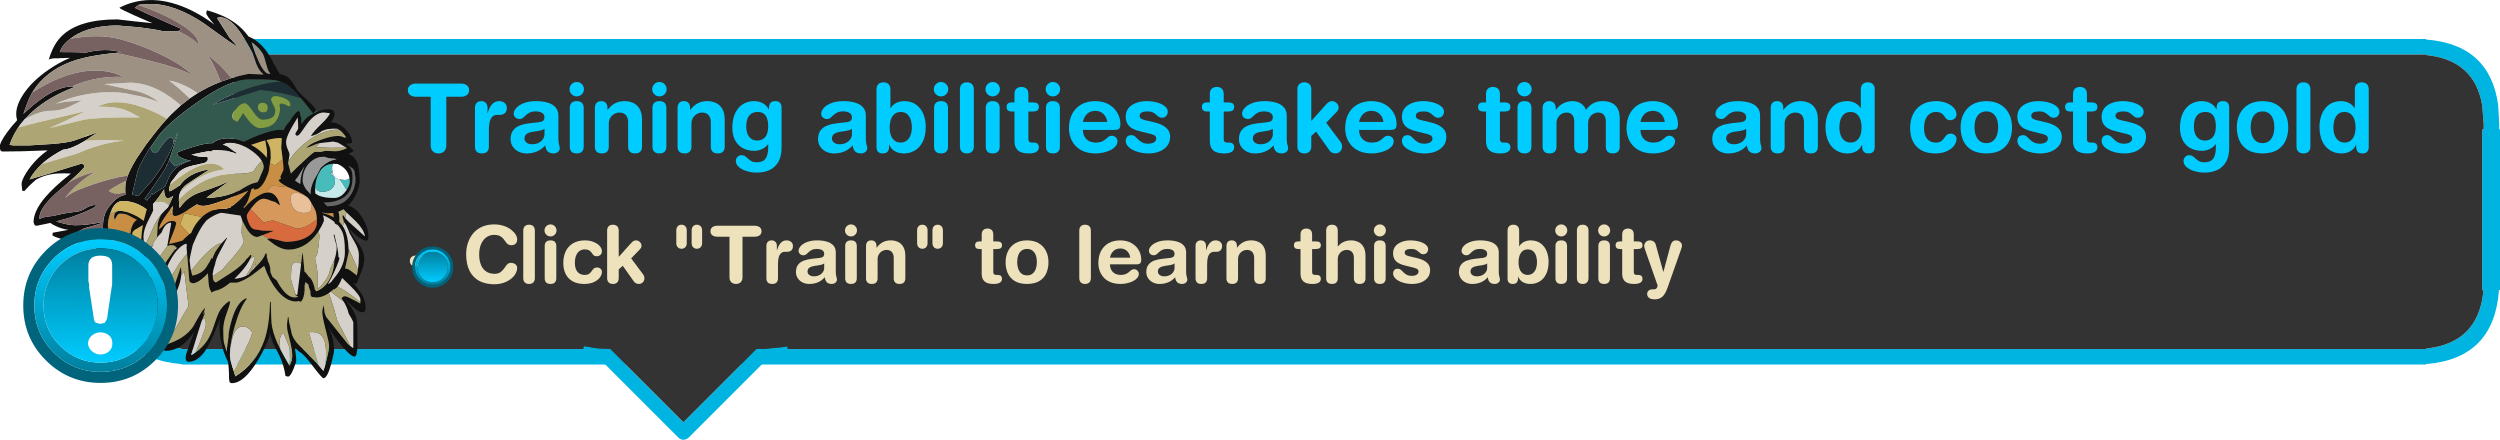 <?xml version="1.0" encoding="UTF-8" standalone="no"?>
<svg xmlns:ffdec="https://www.free-decompiler.com/flash" xmlns:xlink="http://www.w3.org/1999/xlink" ffdec:objectType="frame" height="85.1px" width="483.8px" xmlns="http://www.w3.org/2000/svg">
  <g transform="matrix(1.0, 0.0, 0.0, 1.0, 316.9, -14.8)">
    <use ffdec:characterId="2322" height="85.1" transform="matrix(1.0, 0.0, 0.0, 1.0, -316.9, 14.8)" width="483.8" xlink:href="#sprite0"/>
  </g>
  <defs>
    <g id="sprite0" transform="matrix(1.0, 0.0, 0.0, 1.0, 1.0, -4.0)">
      <use ffdec:characterId="2319" height="63.0" transform="matrix(1.0, 0.0, 0.0, 1.0, 19.8, 11.55)" width="463.0" xlink:href="#shape0"/>
      <filter id="filter38">
        <feColorMatrix in="SourceGraphic" result="filterResult0" type="matrix" values="0 0 0 0 0.0,0 0 0 0 0.176,0 0 0 0 0.216,0 0 0 1 0"/>
        <feConvolveMatrix divisor="16.0" in="filterResult0" kernelMatrix="1 1 1 1 1 1 1 1 1 1 1 1 1 1 1 1" order="4 4" result="filterResult1"/>
        <feComposite in="SourceGraphic" in2="filterResult1" operator="over" result="filterResult2"/>
      </filter>
      <use ffdec:characterId="2320" filter="url(#filter38)" height="25.2" transform="matrix(1.0, 0.0, 0.0, 1.0, 77.7, 19.1)" width="392.25" xlink:href="#text0"/>
      <filter id="filter39">
        <feColorMatrix in="SourceGraphic" result="filterResult3" type="matrix" values="0 0 0 0 1.0,0 0 0 0 1.0,0 0 0 0 1.0,0 0 0 1 0"/>
        <feConvolveMatrix divisor="36.0" in="filterResult3" kernelMatrix="1 1 1 1 1 1 1 1 1 1 1 1 1 1 1 1 1 1 1 1 1 1 1 1 1 1 1 1 1 1 1 1 1 1 1 1" order="6 6" result="filterResult4"/>
        <feComposite in="SourceGraphic" in2="filterResult4" operator="over" result="filterResult5"/>
      </filter>
      <use ffdec:characterId="177" ffdec:characterName="UI_4_fla.TinkerHead_243" filter="url(#filter39)" height="216.15" transform="matrix(-0.343, 0.0, 0.0, 0.343, 70.301, 4.011)" width="208.1" xlink:href="#sprite1"/>
      <filter id="filter71">
        <feColorMatrix in="SourceGraphic" result="filterResult6" type="matrix" values="0 0 0 0 0.192,0 0 0 0 0.157,0 0 0 0 0.051,0 0 0 1 0"/>
        <feConvolveMatrix divisor="16.0" in="filterResult6" kernelMatrix="1 1 1 1 1 1 1 1 1 1 1 1 1 1 1 1" order="4 4" result="filterResult7"/>
        <feComposite in="SourceGraphic" in2="filterResult7" operator="over" result="filterResult8"/>
      </filter>
      <use ffdec:characterId="2321" filter="url(#filter71)" height="21.65" transform="matrix(1.0, 0.0, 0.0, 1.0, 77.7, 44.3)" width="320.3" xlink:href="#text1"/>
      <use ffdec:characterId="123" height="41.95" transform="matrix(0.19, 0.0, 0.0, 0.19, 78.75, 51.7)" width="41.95" xlink:href="#sprite2"/>
      <use ffdec:characterId="127" height="41.95" transform="matrix(0.714, 0.0, 0.0, 0.714, 3.5, 48.15)" width="41.95" xlink:href="#sprite3"/>
      <use ffdec:characterId="180" height="39.5" transform="matrix(0.0, 1.0, -1.0, 0.0, 151.4, 70.55)" width="18.55" xlink:href="#sprite4"/>
    </g>
    <g id="shape0" transform="matrix(1.0, 0.0, 0.0, 1.0, -19.8, -11.55)">
      <path d="M44.4 14.55 L44.4 11.55 468.5 11.55 468.5 11.65 Q480.85 12.6 482.45 24.35 L482.65 28.05 482.65 29.05 482.8 29.05 482.8 60.15 482.6 60.15 Q481.65 73.4 468.5 74.45 L468.5 74.55 34.1 74.55 34.1 74.45 Q20.75 73.4 20.0 59.7 L19.95 59.7 19.95 57.3 19.8 57.3 19.8 44.6 23.25 44.6 23.25 57.3 22.95 57.3 22.95 58.5 23.0 59.7 Q23.7 70.4 34.1 71.45 L34.1 71.55 468.5 71.55 468.5 71.45 Q478.7 70.4 479.6 60.15 L479.35 60.15 479.35 29.05 479.65 29.05 479.65 28.05 479.35 24.35 Q477.85 15.6 468.5 14.65 L468.5 14.55 44.4 14.55" fill="#00b4e1" fill-rule="evenodd" stroke="none"/>
      <path d="M44.4 14.55 L468.5 14.55 468.5 14.65 Q477.85 15.6 479.35 24.35 L479.65 28.05 479.65 29.05 479.35 29.05 479.35 60.15 479.6 60.15 Q478.7 70.4 468.5 71.45 L468.5 71.55 34.1 71.55 34.1 71.45 Q23.7 70.4 23.0 59.7 L22.95 58.5 22.95 57.3 23.25 57.3 23.25 44.6 44.4 44.6 44.4 14.55" fill="#333333" fill-rule="evenodd" stroke="none"/>
    </g>
    <g id="text0" transform="matrix(1.0, 0.0, 0.0, 1.0, 2.0, 2.0)">
      <g transform="matrix(1.0, 0.0, 0.0, 1.0, -2.0, -2.0)">
        <use fill="#00ccff" height="25.2" transform="matrix(0.018, 0.0, 0.0, 0.018, 0.0, 14.35)" width="392.25" xlink:href="#font_HelveticaRounded_LT_Std_Bd_T0"/>
        <use fill="#00ccff" height="25.2" transform="matrix(0.018, 0.0, 0.0, 0.018, 12.0, 14.35)" width="392.25" xlink:href="#font_HelveticaRounded_LT_Std_Bd_r0"/>
        <use fill="#00ccff" height="25.2" transform="matrix(0.018, 0.0, 0.0, 0.018, 19.35, 14.35)" width="392.25" xlink:href="#font_HelveticaRounded_LT_Std_Bd_a0"/>
        <use fill="#00ccff" height="25.2" transform="matrix(0.018, 0.0, 0.0, 0.018, 30.35, 14.35)" width="392.25" xlink:href="#font_HelveticaRounded_LT_Std_Bd_i0"/>
        <use fill="#00ccff" height="25.2" transform="matrix(0.018, 0.0, 0.0, 0.018, 35.35, 14.35)" width="392.25" xlink:href="#font_HelveticaRounded_LT_Std_Bd_n0"/>
        <use fill="#00ccff" height="25.2" transform="matrix(0.018, 0.0, 0.0, 0.018, 46.35, 14.35)" width="392.25" xlink:href="#font_HelveticaRounded_LT_Std_Bd_i0"/>
        <use fill="#00ccff" height="25.2" transform="matrix(0.018, 0.0, 0.0, 0.018, 51.35, 14.35)" width="392.25" xlink:href="#font_HelveticaRounded_LT_Std_Bd_n0"/>
        <use fill="#00ccff" height="25.2" transform="matrix(0.018, 0.0, 0.0, 0.018, 62.35, 14.35)" width="392.25" xlink:href="#font_HelveticaRounded_LT_Std_Bd_g0"/>
      </g>
      <g transform="matrix(1.0, 0.0, 0.0, 1.0, -2.0, -2.0)">
        <use fill="#00ccff" height="25.2" transform="matrix(0.018, 0.0, 0.0, 0.018, 78.85, 14.35)" width="392.25" xlink:href="#font_HelveticaRounded_LT_Std_Bd_a0"/>
        <use fill="#00ccff" height="25.2" transform="matrix(0.018, 0.0, 0.0, 0.018, 89.85, 14.35)" width="392.25" xlink:href="#font_HelveticaRounded_LT_Std_Bd_b0"/>
        <use fill="#00ccff" height="25.2" transform="matrix(0.018, 0.0, 0.0, 0.018, 100.85, 14.35)" width="392.25" xlink:href="#font_HelveticaRounded_LT_Std_Bd_i0"/>
        <use fill="#00ccff" height="25.2" transform="matrix(0.018, 0.0, 0.0, 0.018, 105.85, 14.35)" width="392.25" xlink:href="#font_HelveticaRounded_LT_Std_Bd_l0"/>
        <use fill="#00ccff" height="25.2" transform="matrix(0.018, 0.0, 0.0, 0.018, 110.85, 14.35)" width="392.25" xlink:href="#font_HelveticaRounded_LT_Std_Bd_i0"/>
        <use fill="#00ccff" height="25.2" transform="matrix(0.018, 0.0, 0.0, 0.018, 115.85, 14.35)" width="392.25" xlink:href="#font_HelveticaRounded_LT_Std_Bd_t0"/>
        <use fill="#00ccff" height="25.2" transform="matrix(0.018, 0.0, 0.0, 0.018, 122.5, 14.35)" width="392.25" xlink:href="#font_HelveticaRounded_LT_Std_Bd_i0"/>
        <use fill="#00ccff" height="25.2" transform="matrix(0.018, 0.0, 0.0, 0.018, 127.5, 14.35)" width="392.25" xlink:href="#font_HelveticaRounded_LT_Std_Bd_e0"/>
        <use fill="#00ccff" height="25.2" transform="matrix(0.018, 0.0, 0.0, 0.018, 138.5, 14.35)" width="392.25" xlink:href="#font_HelveticaRounded_LT_Std_Bd_s0"/>
      </g>
      <g transform="matrix(1.0, 0.0, 0.0, 1.0, -2.0, -2.0)">
        <use fill="#00ccff" height="25.2" transform="matrix(0.018, 0.0, 0.0, 0.018, 153.65, 14.35)" width="392.25" xlink:href="#font_HelveticaRounded_LT_Std_Bd_t0"/>
        <use fill="#00ccff" height="25.2" transform="matrix(0.018, 0.0, 0.0, 0.018, 160.3, 14.35)" width="392.25" xlink:href="#font_HelveticaRounded_LT_Std_Bd_a0"/>
        <use fill="#00ccff" height="25.2" transform="matrix(0.018, 0.0, 0.0, 0.018, 171.3, 14.35)" width="392.25" xlink:href="#font_HelveticaRounded_LT_Std_Bd_k0"/>
        <use fill="#00ccff" height="25.2" transform="matrix(0.018, 0.0, 0.0, 0.018, 180.95, 14.35)" width="392.25" xlink:href="#font_HelveticaRounded_LT_Std_Bd_e0"/>
        <use fill="#00ccff" height="25.2" transform="matrix(0.018, 0.0, 0.0, 0.018, 191.95, 14.35)" width="392.25" xlink:href="#font_HelveticaRounded_LT_Std_Bd_s0"/>
      </g>
      <g transform="matrix(1.0, 0.0, 0.0, 1.0, -2.0, -2.0)">
        <use fill="#00ccff" height="25.2" transform="matrix(0.018, 0.0, 0.0, 0.018, 207.1, 14.35)" width="392.25" xlink:href="#font_HelveticaRounded_LT_Std_Bd_t0"/>
        <use fill="#00ccff" height="25.2" transform="matrix(0.018, 0.0, 0.0, 0.018, 213.75, 14.35)" width="392.25" xlink:href="#font_HelveticaRounded_LT_Std_Bd_i0"/>
        <use fill="#00ccff" height="25.2" transform="matrix(0.018, 0.0, 0.0, 0.018, 218.75, 14.35)" width="392.25" xlink:href="#font_HelveticaRounded_LT_Std_Bd_m0"/>
        <use fill="#00ccff" height="25.2" transform="matrix(0.018, 0.0, 0.0, 0.018, 235.4, 14.35)" width="392.25" xlink:href="#font_HelveticaRounded_LT_Std_Bd_e0"/>
      </g>
      <g transform="matrix(1.0, 0.0, 0.0, 1.0, -2.0, -2.0)">
        <use fill="#00ccff" height="25.2" transform="matrix(0.018, 0.0, 0.0, 0.018, 251.9, 14.35)" width="392.25" xlink:href="#font_HelveticaRounded_LT_Std_Bd_a0"/>
        <use fill="#00ccff" height="25.2" transform="matrix(0.018, 0.0, 0.0, 0.018, 262.9, 14.35)" width="392.25" xlink:href="#font_HelveticaRounded_LT_Std_Bd_n0"/>
        <use fill="#00ccff" height="25.2" transform="matrix(0.018, 0.0, 0.0, 0.018, 273.9, 14.35)" width="392.25" xlink:href="#font_HelveticaRounded_LT_Std_Bd_d0"/>
      </g>
      <g transform="matrix(1.0, 0.0, 0.0, 1.0, -2.0, -2.0)">
        <use fill="#00ccff" height="25.2" transform="matrix(0.018, 0.0, 0.0, 0.018, 290.4, 14.35)" width="392.25" xlink:href="#font_HelveticaRounded_LT_Std_Bd_c0"/>
        <use fill="#00ccff" height="25.2" transform="matrix(0.018, 0.0, 0.0, 0.018, 300.05, 14.35)" width="392.25" xlink:href="#font_HelveticaRounded_LT_Std_Bd_o0"/>
        <use fill="#00ccff" height="25.2" transform="matrix(0.018, 0.0, 0.0, 0.018, 311.05, 14.35)" width="392.25" xlink:href="#font_HelveticaRounded_LT_Std_Bd_s0"/>
        <use fill="#00ccff" height="25.2" transform="matrix(0.018, 0.0, 0.0, 0.018, 320.7, 14.35)" width="392.25" xlink:href="#font_HelveticaRounded_LT_Std_Bd_t0"/>
        <use fill="#00ccff" height="25.2" transform="matrix(0.018, 0.0, 0.0, 0.018, 327.35, 14.35)" width="392.25" xlink:href="#font_HelveticaRounded_LT_Std_Bd_s0"/>
      </g>
      <g transform="matrix(1.0, 0.0, 0.0, 1.0, -2.0, -2.0)">
        <use fill="#00ccff" height="25.2" transform="matrix(0.018, 0.0, 0.0, 0.018, 342.5, 14.35)" width="392.25" xlink:href="#font_HelveticaRounded_LT_Std_Bd_g0"/>
        <use fill="#00ccff" height="25.2" transform="matrix(0.018, 0.0, 0.0, 0.018, 353.5, 14.35)" width="392.25" xlink:href="#font_HelveticaRounded_LT_Std_Bd_o0"/>
        <use fill="#00ccff" height="25.2" transform="matrix(0.018, 0.0, 0.0, 0.018, 364.5, 14.35)" width="392.25" xlink:href="#font_HelveticaRounded_LT_Std_Bd_l0"/>
        <use fill="#00ccff" height="25.2" transform="matrix(0.018, 0.0, 0.0, 0.018, 369.5, 14.35)" width="392.25" xlink:href="#font_HelveticaRounded_LT_Std_Bd_d0"/>
      </g>
    </g>
    <g id="font_HelveticaRounded_LT_Std_Bd_T0">
      <path d="M258.0 -70.5 L258.0 -596.0 99.5 -596.0 Q62.5 -596.0 37.5 -614.0 13.0 -632.0 12.5 -667.0 13.0 -701.5 37.5 -719.5 62.5 -737.5 99.5 -737.5 L584.5 -737.5 Q621.5 -737.5 646.5 -719.5 671.0 -701.5 671.5 -667.0 671.0 -632.0 646.5 -614.0 621.5 -596.0 584.5 -596.0 L426.0 -596.0 426.0 -70.5 Q425.5 -32.5 403.0 -9.5 381.0 13.0 342.0 13.5 303.0 13.0 281.0 -9.5 258.5 -32.5 258.0 -70.5" fill-rule="evenodd" stroke="none"/>
    </g>
    <g id="font_HelveticaRounded_LT_Std_Bd_r0">
      <path d="M67.5 -61.5 L67.5 -479.5 Q68.0 -513.5 87.0 -531.0 106.0 -549.0 135.0 -549.0 164.0 -549.0 183.0 -531.0 202.0 -513.5 202.5 -479.5 L202.5 -422.0 204.5 -422.0 Q213.0 -454.0 228.5 -482.5 243.5 -511.5 268.0 -530.0 292.5 -548.5 328.5 -549.0 364.5 -548.5 387.0 -528.5 410.0 -508.5 410.5 -476.5 409.5 -435.5 387.5 -418.0 365.5 -401.0 337.0 -401.5 L310.0 -401.5 Q264.5 -403.0 241.0 -365.0 217.0 -327.5 217.0 -235.5 L217.0 -61.5 Q218.0 -30.5 201.5 -9.0 185.0 12.5 142.5 13.5 99.5 12.5 83.0 -9.0 66.5 -30.5 67.5 -61.5" fill-rule="evenodd" stroke="none"/>
    </g>
    <g id="font_HelveticaRounded_LT_Std_Bd_a0">
      <path d="M406.5 -193.5 L406.5 -252.0 Q393.5 -241.0 374.5 -236.0 356.0 -230.5 342.0 -228.5 L287.5 -220.5 Q240.5 -214.0 216.0 -197.0 191.5 -180.0 191.5 -146.5 192.0 -120.5 213.5 -103.0 235.5 -85.5 274.5 -85.0 315.5 -85.5 345.0 -101.0 374.5 -116.0 390.5 -141.0 406.5 -165.5 406.5 -193.5 M556.0 -395.5 L556.0 -144.5 Q556.5 -113.5 560.0 -96.0 563.5 -78.0 567.5 -66.5 571.0 -55.0 571.5 -44.0 570.5 -18.0 551.0 -2.5 531.5 13.0 504.0 13.5 456.0 12.5 436.5 -13.0 416.5 -38.0 415.5 -73.5 372.0 -26.0 321.0 -6.0 270.0 14.0 211.0 13.5 167.5 13.0 129.5 -5.0 91.0 -23.5 67.0 -58.0 43.0 -92.0 42.0 -139.5 42.5 -200.5 70.5 -236.0 98.5 -271.5 146.0 -288.5 193.0 -305.5 251.0 -311.5 L342.0 -321.5 Q369.5 -323.5 387.5 -334.5 406.0 -345.5 406.5 -377.0 405.5 -409.0 378.0 -424.0 351.0 -438.5 312.5 -438.5 271.5 -438.0 247.0 -425.5 222.5 -413.5 206.5 -397.5 190.5 -381.5 176.0 -369.5 161.0 -357.0 139.5 -356.5 110.5 -357.0 93.5 -373.5 76.0 -390.0 76.0 -414.0 76.0 -444.5 103.5 -475.5 130.5 -506.0 183.5 -527.0 236.5 -548.0 313.5 -549.0 385.5 -549.0 440.0 -533.0 494.5 -517.0 525.0 -483.0 555.5 -449.0 556.0 -395.5" fill-rule="evenodd" stroke="none"/>
    </g>
    <g id="font_HelveticaRounded_LT_Std_Bd_i0">
      <path d="M64.5 -677.5 Q65.5 -710.5 87.5 -732.0 109.0 -754.0 142.0 -755.0 175.5 -754.0 197.0 -732.0 219.0 -710.5 220.0 -677.5 219.0 -644.0 197.0 -622.5 175.5 -600.5 142.0 -599.5 109.0 -600.5 87.5 -622.5 65.5 -644.0 64.5 -677.5 M67.5 -61.5 L67.5 -474.0 Q66.5 -505.0 83.0 -526.5 99.5 -548.0 142.5 -549.0 185.0 -548.0 201.5 -526.5 218.0 -505.0 217.0 -474.0 L217.0 -61.5 Q218.0 -30.5 201.5 -9.0 185.0 12.5 142.5 13.5 99.5 12.5 83.0 -9.0 66.5 -30.5 67.5 -61.5" fill-rule="evenodd" stroke="none"/>
    </g>
    <g id="font_HelveticaRounded_LT_Std_Bd_n0">
      <path d="M59.5 -61.5 L59.5 -474.0 Q59.5 -508.5 75.5 -528.5 92.0 -548.5 127.0 -549.0 162.0 -548.5 178.5 -528.5 195.0 -508.5 194.5 -474.0 L194.5 -454.5 196.5 -454.5 Q227.5 -497.0 271.0 -522.5 315.0 -548.0 378.0 -549.0 424.0 -549.5 467.0 -531.5 510.0 -514.0 537.5 -470.5 565.5 -427.5 566.5 -352.5 L566.5 -61.5 Q567.5 -30.5 551.0 -9.0 534.5 12.5 492.0 13.5 449.0 12.5 432.5 -9.0 416.0 -30.5 417.0 -61.5 L417.0 -322.5 Q417.0 -368.5 394.0 -397.0 371.0 -425.5 322.5 -426.0 296.0 -426.0 270.0 -412.0 244.0 -398.5 227.0 -372.0 209.5 -345.5 209.0 -308.0 L209.0 -61.5 Q210.0 -30.5 193.5 -9.0 177.0 12.5 134.5 13.5 91.5 12.5 75.0 -9.0 58.5 -30.5 59.5 -61.5" fill-rule="evenodd" stroke="none"/>
    </g>
    <g id="font_HelveticaRounded_LT_Std_Bd_g0">
      <path d="M566.5 -478.5 L566.5 -44.0 Q566.0 46.0 532.0 104.5 498.0 163.0 438.5 191.5 378.5 219.5 300.0 219.5 242.5 219.0 191.0 203.5 140.0 188.0 108.0 160.0 76.0 132.5 75.0 95.5 75.5 67.5 93.5 50.0 111.0 32.5 136.5 32.0 159.5 32.5 175.5 44.0 192.0 55.5 207.5 70.5 223.0 85.5 243.5 97.0 264.0 108.5 295.0 109.0 363.0 110.0 393.0 71.0 423.5 32.5 423.0 -55.5 L423.0 -86.0 421.0 -86.0 Q400.0 -56.0 361.0 -35.5 322.0 -15.5 276.5 -14.5 197.5 -15.0 144.5 -46.5 91.0 -78.0 64.0 -134.0 37.0 -190.0 37.0 -264.5 38.0 -361.0 70.0 -424.5 102.0 -487.5 154.5 -518.0 207.5 -549.0 271.5 -549.0 326.5 -548.5 367.0 -525.0 408.0 -502.0 429.0 -460.0 L431.5 -460.0 431.5 -478.5 Q431.5 -513.0 448.5 -531.0 465.5 -549.0 499.0 -549.0 533.5 -549.0 550.0 -531.0 566.5 -513.0 566.5 -478.5 M186.5 -269.5 Q186.5 -234.5 198.5 -201.5 210.5 -168.5 236.5 -147.0 263.0 -125.5 305.5 -125.0 356.5 -124.5 389.0 -160.5 422.0 -196.5 423.0 -275.5 422.5 -357.0 394.0 -395.0 365.0 -433.0 312.5 -432.5 264.5 -432.0 237.0 -411.0 209.5 -389.5 197.5 -353.0 186.0 -316.0 186.5 -269.5" fill-rule="evenodd" stroke="none"/>
    </g>
    <g id="font_HelveticaRounded_LT_Std_Bd_b0">
      <path d="M439.5 -266.0 Q440.0 -302.5 430.0 -340.5 420.0 -378.5 394.0 -405.0 368.0 -431.5 320.5 -432.5 275.5 -432.0 249.0 -407.0 222.5 -382.0 211.5 -344.0 200.5 -305.5 201.0 -266.0 200.5 -223.0 212.5 -186.0 224.5 -149.0 251.0 -126.5 277.5 -103.5 320.5 -103.0 360.5 -104.5 387.0 -126.5 413.5 -148.5 426.5 -185.0 439.5 -221.5 439.5 -266.0 M59.5 -57.0 L59.5 -676.0 Q60.0 -713.0 80.0 -732.0 100.0 -751.0 134.5 -751.0 168.5 -751.0 188.5 -732.0 208.5 -713.0 209.0 -676.0 L209.0 -473.5 211.0 -473.5 Q233.5 -509.5 271.0 -529.0 308.5 -548.5 358.5 -549.0 437.5 -548.0 488.5 -509.0 539.5 -470.0 564.5 -407.0 589.0 -344.5 589.0 -271.5 588.0 -174.5 556.0 -111.5 524.0 -48.0 471.0 -17.5 418.0 13.5 354.5 13.5 299.0 13.5 257.5 -10.0 216.0 -33.0 196.5 -80.5 L194.5 -80.5 194.5 -57.0 Q194.5 -22.5 177.5 -4.5 160.0 13.5 127.0 13.5 92.5 13.5 76.0 -4.5 59.5 -22.5 59.5 -57.0" fill-rule="evenodd" stroke="none"/>
    </g>
    <g id="font_HelveticaRounded_LT_Std_Bd_l0">
      <path d="M67.5 -61.5 L67.5 -676.0 Q68.0 -713.0 88.0 -732.0 108.0 -751.0 142.5 -751.0 176.5 -751.0 196.5 -732.0 216.5 -713.0 217.0 -676.0 L217.0 -61.5 Q216.5 -24.5 196.5 -5.5 176.5 13.5 142.5 13.5 108.0 13.5 88.0 -5.5 68.0 -24.5 67.5 -61.5" fill-rule="evenodd" stroke="none"/>
    </g>
    <g id="font_HelveticaRounded_LT_Std_Bd_t0">
      <path d="M98.5 -119.5 L98.5 -437.0 73.0 -437.0 Q41.5 -437.0 27.5 -449.5 13.5 -461.5 13.5 -486.5 13.5 -511.0 27.5 -523.0 41.5 -535.5 73.0 -535.5 L98.5 -535.5 98.5 -626.5 Q99.0 -663.5 119.0 -682.5 139.0 -701.0 173.5 -701.5 207.5 -701.0 227.5 -682.5 247.5 -663.5 248.0 -626.5 L248.0 -535.5 293.0 -535.5 Q326.0 -535.5 343.5 -524.5 360.5 -513.0 360.5 -486.5 360.5 -459.5 343.5 -448.0 326.0 -437.0 293.0 -437.0 L248.0 -437.0 248.0 -138.0 Q248.0 -121.0 257.5 -112.0 267.0 -103.0 287.0 -103.0 L308.5 -103.0 Q333.0 -103.0 347.0 -90.0 360.5 -77.0 360.5 -53.0 360.5 -20.5 333.0 -3.5 306.0 13.5 252.0 13.5 171.5 13.5 134.5 -20.0 98.0 -53.5 98.5 -119.5" fill-rule="evenodd" stroke="none"/>
    </g>
    <g id="font_HelveticaRounded_LT_Std_Bd_e0">
      <path d="M186.5 -325.5 L448.5 -325.5 Q441.5 -378.0 407.5 -411.0 373.5 -443.5 322.5 -444.5 266.5 -444.0 232.5 -412.5 198.5 -380.5 186.5 -325.5 M524.5 -239.5 L186.5 -239.5 Q187.0 -179.0 223.0 -141.5 259.0 -104.0 324.5 -103.0 366.0 -103.5 390.5 -114.5 415.0 -125.5 431.0 -140.0 446.5 -154.5 461.0 -165.5 476.0 -176.5 497.5 -177.0 525.0 -176.0 542.0 -158.0 558.5 -140.0 559.0 -118.5 558.5 -84.5 535.0 -60.0 512.0 -35.0 475.5 -18.5 439.5 -2.5 399.5 5.5 359.5 13.5 324.5 13.5 246.5 13.0 191.5 -10.5 136.5 -34.0 102.5 -73.5 68.5 -112.5 52.5 -160.5 37.0 -208.5 37.0 -258.0 37.5 -345.5 71.0 -411.0 104.5 -476.0 167.5 -512.0 230.5 -548.5 319.5 -549.0 406.0 -548.0 466.0 -513.0 526.5 -478.0 558.0 -422.0 589.5 -366.5 590.0 -304.0 590.5 -266.5 576.0 -252.5 561.5 -239.0 524.5 -239.5" fill-rule="evenodd" stroke="none"/>
    </g>
    <g id="font_HelveticaRounded_LT_Std_Bd_s0">
      <path d="M36.0 -382.0 Q36.5 -427.5 56.5 -459.5 76.5 -491.5 109.5 -511.0 142.0 -531.0 181.5 -540.0 221.0 -549.0 260.0 -549.0 318.0 -549.0 370.0 -535.0 421.5 -521.0 454.5 -495.5 487.5 -470.0 488.5 -435.5 488.0 -408.5 471.5 -389.5 455.5 -370.5 426.0 -370.0 404.5 -370.5 390.5 -380.5 376.0 -391.0 362.0 -404.0 348.0 -417.5 327.0 -428.0 306.0 -438.0 271.5 -438.5 232.0 -438.5 209.0 -427.5 186.0 -416.0 185.5 -392.5 186.0 -367.0 208.0 -356.5 230.0 -346.0 265.5 -339.0 L327.5 -324.5 Q371.5 -315.5 413.5 -298.0 456.0 -280.0 484.5 -248.5 513.0 -216.5 514.0 -165.0 513.0 -104.0 479.5 -64.5 445.5 -25.0 393.5 -5.5 341.0 13.5 283.5 13.5 215.5 13.0 159.5 -5.0 103.5 -23.0 70.0 -53.0 37.0 -83.5 36.0 -120.5 36.0 -146.0 50.5 -164.5 65.0 -182.5 96.5 -183.0 120.0 -182.5 136.5 -169.0 153.0 -155.0 169.5 -137.0 186.5 -119.0 211.5 -105.5 237.0 -91.5 277.5 -91.0 318.0 -91.5 341.0 -106.5 364.0 -121.5 364.5 -145.5 364.0 -172.5 341.5 -183.0 319.0 -194.0 278.5 -202.5 L190.5 -224.5 Q146.5 -234.5 112.0 -252.5 77.0 -270.5 57.0 -301.5 36.5 -332.5 36.0 -382.0" fill-rule="evenodd" stroke="none"/>
    </g>
    <g id="font_HelveticaRounded_LT_Std_Bd_k0">
      <path d="M59.5 -61.5 L59.5 -676.0 Q60.0 -713.0 80.0 -732.0 100.0 -751.0 134.5 -751.0 168.5 -751.0 188.5 -732.0 208.5 -713.0 209.0 -676.0 L209.0 -336.0 375.0 -520.5 Q386.5 -533.0 401.0 -541.0 415.5 -548.5 432.0 -549.0 459.0 -548.5 480.0 -529.5 501.5 -510.5 503.0 -481.5 502.5 -462.0 496.5 -452.0 490.5 -442.0 480.5 -432.0 L369.5 -316.5 525.5 -107.5 Q529.5 -102.0 535.0 -90.0 540.5 -77.5 540.5 -59.5 540.0 -30.0 520.5 -8.5 500.5 12.5 470.0 13.5 442.5 13.0 426.5 2.0 410.5 -8.5 402.5 -21.5 L261.0 -221.0 209.0 -175.0 209.0 -61.5 Q208.5 -24.5 188.5 -5.5 168.5 13.5 134.5 13.5 100.0 13.5 80.0 -5.5 60.0 -24.5 59.5 -61.5" fill-rule="evenodd" stroke="none"/>
    </g>
    <g id="font_HelveticaRounded_LT_Std_Bd_m0">
      <path d="M59.5 -61.5 L59.5 -474.0 Q60.0 -508.5 78.5 -528.5 97.0 -548.5 130.0 -549.0 163.5 -548.5 182.0 -528.5 200.5 -508.5 201.0 -474.0 L201.0 -454.5 203.0 -454.5 Q232.5 -499.5 279.0 -524.0 326.0 -548.5 383.0 -549.0 409.0 -549.0 437.0 -540.0 464.5 -531.5 488.5 -510.5 512.0 -490.0 526.5 -454.5 557.5 -499.0 600.0 -523.5 642.5 -548.5 702.5 -549.0 755.0 -549.5 797.0 -532.0 839.0 -514.0 863.5 -474.5 888.5 -434.5 889.0 -367.5 L889.0 -61.5 Q890.0 -30.5 873.5 -9.0 857.0 12.5 814.5 13.5 771.5 12.5 755.0 -9.0 738.5 -30.5 739.5 -61.5 L739.5 -330.0 Q740.0 -370.5 720.5 -398.0 701.0 -425.0 657.5 -426.0 628.5 -426.0 604.0 -411.5 579.5 -397.0 564.5 -371.5 549.5 -345.5 549.0 -310.5 L549.0 -61.5 Q550.0 -30.5 533.5 -9.0 517.0 12.5 474.5 13.5 431.5 12.5 415.0 -9.0 398.5 -30.5 399.5 -61.5 L399.5 -330.0 Q400.0 -370.5 380.5 -398.0 361.0 -425.0 317.5 -426.0 288.5 -426.0 264.0 -411.5 239.5 -397.0 224.5 -371.5 209.5 -345.5 209.0 -310.5 L209.0 -61.5 Q210.0 -30.5 193.5 -9.0 177.0 12.5 134.5 13.5 91.5 12.5 75.0 -9.0 58.5 -30.5 59.5 -61.5" fill-rule="evenodd" stroke="none"/>
    </g>
    <g id="font_HelveticaRounded_LT_Std_Bd_d0">
      <path d="M186.5 -266.0 Q186.5 -221.5 199.5 -185.0 212.5 -148.5 239.0 -126.5 265.5 -104.5 305.5 -103.0 348.5 -103.5 375.0 -126.5 401.5 -149.0 413.5 -186.0 425.5 -223.0 425.0 -266.0 425.5 -305.5 414.5 -344.0 403.5 -382.0 377.0 -407.0 350.5 -432.0 305.5 -432.5 258.0 -431.5 232.0 -405.0 206.0 -378.5 196.0 -340.5 186.0 -302.5 186.5 -266.0 M566.5 -676.0 L566.5 -57.0 Q566.5 -22.5 550.0 -4.5 533.5 13.5 499.0 13.5 466.0 13.5 448.5 -4.5 431.5 -22.5 431.5 -57.0 L431.5 -80.5 429.5 -80.5 Q410.0 -33.0 368.5 -10.0 327.0 13.5 271.5 13.5 208.0 13.5 155.0 -17.5 102.0 -48.0 70.0 -111.5 38.0 -174.5 37.0 -271.5 37.0 -344.5 61.5 -407.0 86.5 -470.0 137.5 -509.0 188.5 -548.0 267.5 -549.0 317.5 -548.5 355.0 -529.0 392.5 -509.5 415.0 -473.5 L417.0 -473.5 417.0 -676.0 Q417.5 -713.0 437.5 -732.0 457.5 -751.0 492.0 -751.0 526.0 -751.0 546.0 -732.0 566.0 -713.0 566.5 -676.0" fill-rule="evenodd" stroke="none"/>
    </g>
    <g id="font_HelveticaRounded_LT_Std_Bd_c0">
      <path d="M30.5 -257.0 Q30.5 -344.0 62.5 -409.5 94.5 -475.0 157.0 -511.5 219.5 -548.5 311.0 -549.0 374.0 -548.5 423.0 -528.0 472.0 -508.0 500.5 -476.0 528.5 -444.5 529.0 -409.0 528.5 -376.5 508.5 -360.5 488.5 -344.0 459.5 -344.0 434.0 -345.0 421.0 -358.0 408.0 -371.0 397.0 -388.5 386.0 -405.5 366.0 -418.5 346.5 -432.0 307.0 -432.5 277.0 -433.0 248.0 -417.0 219.0 -401.0 200.0 -362.5 180.5 -324.0 180.0 -257.0 180.0 -186.0 212.0 -145.0 244.5 -104.0 306.0 -103.0 344.0 -103.5 364.0 -118.0 384.0 -132.5 396.0 -151.0 408.0 -170.0 423.0 -184.5 438.0 -198.5 466.5 -199.5 495.5 -198.5 512.0 -182.0 529.0 -165.0 529.0 -142.0 529.0 -108.0 504.5 -72.5 479.5 -37.0 429.0 -12.5 378.5 12.5 302.0 13.5 210.0 13.0 149.5 -21.5 89.5 -56.5 60.0 -117.0 30.5 -178.0 30.5 -257.0" fill-rule="evenodd" stroke="none"/>
    </g>
    <g id="font_HelveticaRounded_LT_Std_Bd_o0">
      <path d="M37.0 -268.5 Q37.0 -348.0 68.5 -411.0 100.0 -474.5 161.5 -511.5 223.5 -548.0 313.5 -549.0 403.5 -548.0 465.5 -511.5 527.0 -474.5 558.5 -411.0 590.0 -348.0 590.0 -268.5 590.5 -192.5 563.5 -128.5 536.5 -65.0 476.0 -26.5 415.0 12.5 313.5 13.5 212.0 12.5 151.0 -26.5 90.5 -65.0 63.5 -128.5 36.5 -192.5 37.0 -268.5 M186.5 -268.5 Q186.5 -222.0 199.5 -183.5 213.0 -144.5 241.0 -121.0 269.0 -97.5 313.5 -97.0 358.0 -97.5 386.0 -121.0 414.0 -144.5 427.5 -183.5 440.5 -222.0 440.5 -268.5 440.5 -317.5 427.0 -355.5 413.5 -394.0 385.0 -416.0 357.0 -438.0 313.5 -438.5 270.0 -438.0 242.0 -416.0 213.5 -394.0 200.0 -355.5 186.5 -317.5 186.5 -268.5" fill-rule="evenodd" stroke="none"/>
    </g>
    <g id="sprite1" transform="matrix(1.0, 0.0, 0.0, 1.0, 10.8, 25.5)">
      <use ffdec:characterId="176" height="216.15" transform="matrix(1.0, 0.0, 0.0, 1.0, -10.8, -25.5)" width="208.1" xlink:href="#shape1"/>
    </g>
    <g id="shape1" transform="matrix(1.0, 0.0, 0.0, 1.0, 10.8, 25.5)">
      <path d="M53.95 -0.85 Q49.3 3.05 48.05 6.55 L46.15 13.15 Q45.45 15.0 44.55 16.15 L45.25 16.15 Q49.55 16.15 55.1 -1.65 L53.95 -0.85 M18.85 36.45 Q19.35 34.95 23.6 31.15 L29.25 25.6 Q31.95 20.55 34.05 18.55 36.05 16.7 38.85 16.4 L39.15 16.4 41.75 11.85 Q44.3 7.05 45.4 5.35 50.05 -2.15 56.85 -4.95 60.15 -9.45 64.15 -12.35 70.35 -16.95 80.25 -19.7 L80.5 -19.3 80.7 -18.15 Q80.7 -16.75 76.1 -11.65 82.15 -16.2 88.65 -19.45 111.3 -30.65 129.75 -21.15 129.0 -20.3 121.05 -16.75 L111.45 -12.6 111.15 -12.45 121.15 -13.5 130.9 -14.6 Q152.75 -14.6 162.35 -5.1 165.5 -1.95 167.5 2.5 168.55 4.8 169.6 8.1 169.0 7.65 167.35 7.45 165.05 7.2 164.35 7.45 L164.35 7.5 163.95 7.3 157.55 7.1 Q163.75 9.7 169.6 13.75 179.05 20.25 184.05 27.85 189.3 35.9 187.45 42.1 L187.4 42.3 Q190.55 45.65 193.0 49.05 197.3 54.9 197.3 57.7 L196.85 59.2 Q196.35 59.95 195.55 59.95 185.7 59.95 174.1 59.45 L170.2 59.3 Q172.8 61.05 175.45 63.6 179.45 67.5 182.3 72.0 184.9 76.2 184.9 78.3 L184.55 81.85 184.4 82.1 183.35 82.3 180.75 79.45 176.8 75.85 Q171.4 72.8 164.4 72.35 160.85 72.15 157.1 72.4 166.55 79.85 171.6 85.8 178.15 93.6 178.15 99.85 L177.7 101.15 Q177.15 101.85 176.35 101.85 L168.65 100.25 Q167.8 101.0 165.4 102.1 162.1 103.65 158.45 104.15 L167.2 105.75 167.35 106.0 167.5 107.05 Q167.5 107.9 160.9 109.7 153.45 111.7 147.1 111.7 140.45 111.7 137.1 110.6 L136.05 112.25 Q138.85 112.55 142.45 114.3 153.1 119.55 153.1 126.85 153.1 128.35 152.8 127.95 L151.05 127.95 148.6 127.8 Q146.6 127.8 145.3 128.85 L143.95 130.6 Q146.05 132.7 148.75 133.45 L149.1 134.15 Q150.45 134.5 150.45 135.45 150.45 139.6 147.95 142.45 144.35 146.55 136.2 146.8 L136.15 147.1 135.55 147.25 135.4 146.8 135.25 146.8 Q135.0 146.8 132.95 142.35 L132.15 143.05 Q130.2 144.45 126.85 144.45 122.6 144.45 119.1 143.2 116.1 142.1 116.1 141.25 116.1 140.05 117.05 137.4 118.0 134.75 118.0 133.65 L117.2 130.4 116.55 128.25 116.3 129.1 Q114.75 134.85 113.2 135.9 110.1 132.8 107.0 129.15 L107.9 132.65 Q108.75 136.85 108.55 142.95 L108.35 144.0 108.0 144.2 106.85 144.35 Q106.05 144.35 102.15 141.15 L99.7 139.0 102.1 147.15 Q105.6 160.25 105.6 169.45 105.6 170.5 105.15 171.35 104.65 172.4 103.5 172.4 94.65 172.4 87.4 161.6 L88.7 164.95 Q92.35 174.5 92.35 175.95 92.35 178.6 90.8 178.6 84.2 178.6 79.2 168.85 76.45 163.6 73.05 154.4 73.7 160.35 72.4 166.95 71.2 173.2 68.5 178.5 67.85 181.9 67.85 188.0 L67.6 189.8 Q67.25 190.65 66.25 190.65 59.4 190.65 51.65 177.85 47.75 171.45 45.25 164.95 L44.7 162.45 Q43.9 166.8 41.25 171.55 37.05 179.0 36.05 186.45 L35.65 186.7 34.55 186.95 Q33.2 186.95 31.45 182.55 29.95 178.8 29.95 178.0 29.95 174.8 30.8 170.35 29.15 172.45 27.2 173.55 25.5 174.55 20.25 181.45 15.35 187.85 14.6 187.85 12.45 187.85 10.3 180.1 8.6 173.85 8.6 172.05 8.6 165.8 11.0 160.75 L12.1 158.25 Q10.05 162.35 6.15 167.25 -0.55 175.65 -2.9 175.65 -4.35 175.65 -4.6 170.25 L-4.6 164.75 Q-4.6 156.45 -4.15 154.55 -3.0 149.55 2.35 143.45 L2.35 143.35 -1.8 147.35 Q-5.1 150.65 -7.25 150.65 -8.7 150.65 -9.05 149.5 L-9.2 148.2 Q-9.2 142.7 -5.2 137.95 L-2.1 133.8 Q-3.1 134.5 -3.95 134.8 L-6.8 127.75 Q-8.45 123.45 -8.45 120.75 -8.45 115.95 -4.8 111.45 -1.7 107.7 0.1 103.55 L-1.15 104.8 Q-6.1 109.65 -9.75 110.4 L-10.65 109.45 -10.8 107.95 Q-10.8 102.45 -6.65 96.3 -3.35 91.35 0.65 90.5 -1.15 88.75 -2.6 86.35 -5.15 82.05 -5.85 77.5 -5.85 68.95 -4.2 65.6 -2.6 62.3 0.6 61.35 -2.5 59.95 -2.5 59.45 -0.05 57.0 2.0 55.45 L0.2 55.5 Q-1.2 55.5 -1.5 54.7 L-1.5 53.8 Q-1.5 52.4 0.1 49.95 1.85 47.25 4.3 45.55 7.45 43.35 10.5 43.5 8.3 40.75 8.3 38.85 8.3 36.65 10.7 36.2 12.9 35.8 16.3 36.9 L18.0 37.5 18.9 37.85 Q20.2 38.4 21.3 39.05 L21.45 39.1 21.75 39.3 21.9 39.4 23.1 40.15 23.25 40.3 23.35 40.4 Q25.65 42.1 26.85 44.3 L27.0 44.3 26.95 43.7 27.05 41.2 27.15 40.8 27.1 40.0 27.4 40.25 27.6 39.85 Q27.65 34.85 31.0 39.0 32.3 40.6 33.85 43.15 35.9 45.15 36.9 47.5 L37.1 47.95 Q39.85 46.9 48.05 49.6 52.3 51.0 56.6 53.0 L59.4 54.4 59.75 54.25 Q66.15 51.9 71.3 52.7 74.85 53.25 77.15 55.25 L78.35 55.25 Q82.0 55.35 89.75 57.85 97.15 60.2 97.15 60.8 97.15 62.0 95.75 62.95 94.15 64.0 90.4 65.0 L89.1 65.05 Q99.2 67.8 101.95 75.2 L102.15 75.55 103.95 79.65 109.45 83.2 111.15 84.4 111.15 83.7 111.6 83.7 112.1 85.2 Q113.55 86.45 114.1 87.6 114.75 87.05 115.5 86.65 L112.0 81.8 111.85 81.55 111.35 80.85 105.75 72.6 103.95 69.7 103.1 68.1 103.45 67.45 102.85 67.65 101.55 64.55 99.85 59.6 96.7 49.45 97.05 49.45 Q97.95 52.45 99.15 55.35 L100.05 57.5 101.5 60.7 102.15 62.05 Q105.9 69.5 111.3 76.35 116.9 82.5 118.9 85.1 L119.3 84.95 122.55 84.25 121.6 80.15 Q119.7 71.55 118.95 69.7 L118.85 69.5 118.05 67.6 Q116.15 63.65 113.1 58.9 L107.85 51.4 Q102.65 44.2 86.7 32.85 67.75 19.3 56.95 19.3 46.85 19.3 44.8 19.45 41.25 19.65 38.7 20.55 37.75 20.85 36.95 21.25 33.75 22.85 29.95 26.9 L29.9 27.0 27.5 29.75 Q25.8 31.65 23.6 34.45 L20.4 38.5 19.05 37.25 18.75 36.85 18.85 36.45 M118.85 -22.75 L118.5 -22.9 111.9 -23.3 Q98.55 -23.3 82.05 -12.35 L70.95 -4.35 Q67.8 -2.05 65.85 -0.85 L65.65 -0.65 65.6 -0.7 Q64.35 0.05 63.6 0.3 65.2 -1.9 67.6 -4.3 L74.35 -14.9 74.35 -15.35 74.3 -15.55 73.15 -15.8 Q67.85 -15.8 62.35 -8.4 59.35 -4.35 55.35 2.95 54.55 4.2 53.55 7.35 52.45 10.85 51.6 12.4 50.35 14.85 48.3 16.5 L56.95 16.15 Q61.95 17.15 66.6 18.55 L72.55 20.6 Q79.45 23.25 85.55 27.0 L88.35 28.8 90.05 30.0 95.1 33.95 95.4 34.2 100.5 38.95 102.95 41.55 105.0 43.85 106.95 46.15 110.2 50.2 110.35 50.4 114.15 55.35 114.45 55.7 119.9 63.7 Q122.55 68.0 124.15 71.55 L125.0 73.6 125.9 76.45 Q126.4 78.4 126.4 80.05 L126.4 80.15 126.4 80.25 126.4 80.35 126.4 80.8 126.4 80.9 126.4 82.7 126.35 83.1 126.25 84.35 Q130.7 85.15 134.1 89.35 137.45 92.8 138.5 97.25 139.05 99.7 139.05 104.8 L138.75 106.9 141.35 107.3 146.6 107.95 151.05 107.5 156.1 107.05 157.4 107.05 153.3 105.25 149.45 103.25 146.35 102.4 Q139.55 100.55 139.55 100.15 139.55 99.2 139.7 99.45 L139.85 99.85 Q148.45 101.55 154.45 101.55 158.15 101.55 163.2 100.05 L165.35 99.45 162.8 98.65 Q158.7 97.8 153.1 95.6 145.8 92.75 143.05 91.0 L143.05 90.1 Q145.95 90.1 148.85 92.0 151.75 93.85 153.8 93.85 L161.1 94.95 167.15 96.3 167.7 96.35 Q172.75 96.9 174.25 97.75 174.8 98.65 174.8 97.15 174.8 91.95 165.25 83.3 L158.65 77.6 158.5 77.45 157.0 76.15 Q152.1 71.85 149.65 68.95 L149.6 67.6 149.85 67.3 Q150.0 67.15 150.3 67.1 L150.25 67.1 151.45 66.9 Q169.7 72.6 180.4 75.7 177.8 71.0 173.55 67.1 L171.65 65.45 Q167.35 61.95 161.45 58.9 156.85 58.55 149.85 54.35 L148.6 53.55 148.35 53.4 143.6 50.2 143.15 49.85 142.0 49.0 142.1 49.05 145.5 50.35 146.15 50.6 146.25 50.6 147.75 51.15 148.85 51.55 148.9 51.55 149.35 51.7 153.75 53.25 153.8 53.3 154.15 53.4 Q158.3 55.05 169.1 55.8 L170.1 55.85 180.4 56.5 189.7 56.5 191.65 56.2 191.6 56.0 191.25 55.05 Q190.3 52.45 189.0 50.05 L188.85 49.75 186.8 46.4 Q185.1 43.95 183.0 41.6 L180.6 39.1 180.45 38.95 178.85 37.5 178.7 37.35 Q169.45 29.1 155.2 23.65 L155.35 23.4 155.5 23.25 156.3 23.25 Q167.05 23.15 182.4 37.35 L183.9 38.75 181.65 32.55 Q180.55 29.55 179.0 26.85 L178.9 26.75 Q176.95 23.35 174.25 20.5 165.25 10.85 150.1 7.2 143.0 5.45 132.25 4.35 L128.5 4.0 Q137.45 1.35 148.65 4.15 L148.9 4.1 Q154.5 3.85 163.35 3.85 L163.3 3.65 163.25 3.5 163.2 3.4 163.15 3.25 Q162.55 1.65 161.4 0.15 160.1 -1.55 158.2 -3.1 L157.85 -3.35 155.35 -5.15 Q145.9 -11.15 130.65 -11.15 L118.75 -10.15 Q110.35 -9.15 105.1 -7.95 L96.9 -7.95 96.6 -8.05 95.8 -8.25 Q95.4 -8.5 95.4 -9.5 L105.1 -13.8 Q116.25 -18.65 121.05 -21.15 L120.95 -21.2 120.8 -21.35 120.75 -21.4 119.4 -22.4 118.85 -22.75 M101.1 78.65 L100.6 77.35 96.55 72.1 Q94.0 68.9 86.35 67.45 L81.75 66.4 Q79.8 65.6 79.8 64.25 79.8 63.2 80.15 62.95 80.4 62.8 81.5 62.95 84.9 63.2 88.7 61.75 L89.2 61.7 82.8 60.4 79.35 59.75 79.1 59.85 78.15 60.0 76.85 59.25 75.45 59.1 69.1 59.6 63.85 61.05 63.65 60.8 68.65 57.1 Q69.9 56.45 71.35 56.05 69.4 55.15 68.15 55.1 64.2 54.9 60.25 56.6 L59.95 56.85 59.0 57.15 Q56.85 58.2 54.7 59.8 50.75 62.7 49.25 65.45 48.3 67.15 48.3 68.75 48.3 69.9 49.75 72.85 L51.05 76.0 51.8 77.25 54.65 78.0 Q58.15 79.4 61.8 81.9 66.3 83.75 68.7 84.45 73.35 85.8 79.3 86.15 L80.55 86.0 68.95 77.5 Q68.95 76.7 69.05 76.95 L69.15 77.25 Q73.3 79.25 78.1 80.9 L85.0 83.25 Q91.55 85.75 95.45 91.45 L95.95 91.5 96.15 87.3 96.15 86.9 Q96.1 84.65 95.35 82.85 94.45 80.8 92.7 79.25 91.2 77.95 79.55 70.5 79.55 70.4 79.7 70.25 L79.8 70.15 Q90.85 72.05 95.8 79.35 L96.15 79.35 98.4 80.85 Q100.7 82.35 101.35 82.4 L101.6 81.95 101.7 80.8 101.1 78.65 M99.65 95.3 L99.4 95.7 Q99.0 96.4 98.15 96.35 96.85 96.3 93.75 94.65 L85.9 89.75 Q84.4 90.75 81.8 90.6 77.8 90.4 64.25 85.0 L57.0 82.05 Q58.4 83.9 60.25 85.75 63.8 89.5 66.75 90.95 L66.95 91.45 69.9 92.35 70.55 92.3 70.95 92.3 71.15 92.3 71.5 92.3 71.75 92.3 71.95 92.3 74.2 92.45 Q79.1 93.15 83.15 96.9 L84.5 98.3 Q87.5 101.55 89.2 105.85 L90.25 106.6 90.55 106.8 92.8 108.85 93.4 109.45 93.7 109.8 94.05 110.15 Q96.7 111.05 101.7 112.15 101.45 110.85 99.6 106.35 97.85 102.15 97.65 100.15 98.35 99.1 99.85 99.1 102.3 99.1 104.15 101.0 L107.1 103.75 Q107.25 104.85 107.25 103.35 107.25 101.0 102.0 94.0 L99.55 90.65 99.6 90.95 99.75 93.55 99.75 94.6 99.65 95.3 M109.3 87.95 Q107.5 85.8 105.05 82.1 L104.55 81.4 104.4 81.15 104.5 81.85 Q104.5 83.0 104.1 84.4 103.5 86.35 102.5 86.35 101.0 86.25 99.3 84.9 L101.8 90.4 102.3 91.3 106.0 95.3 106.05 95.35 106.1 95.4 107.4 98.25 108.05 100.65 108.4 106.9 108.6 108.4 108.55 108.4 108.3 108.2 108.2 108.1 106.05 105.8 105.9 105.65 Q103.8 100.05 100.7 100.15 L100.65 99.9 Q100.55 99.8 100.55 100.75 L102.4 111.5 102.75 113.25 102.5 113.15 Q99.35 112.15 97.8 113.75 L97.8 113.8 97.3 114.45 98.45 115.35 100.05 117.45 103.75 122.75 105.65 125.85 106.05 126.2 Q109.55 129.3 112.65 131.1 L113.0 129.75 113.75 126.0 114.45 121.6 114.45 120.5 Q113.25 117.15 111.15 113.4 L110.1 111.65 111.45 113.25 112.05 114.2 112.55 114.15 112.65 114.15 113.0 114.2 112.9 114.0 113.35 113.85 114.35 114.65 115.1 113.1 115.2 112.95 115.25 112.85 115.65 111.95 Q116.1 111.05 116.1 108.0 116.1 104.05 113.35 98.75 110.55 93.5 110.55 92.65 L110.8 89.7 109.3 87.95 M135.05 95.45 L134.7 94.45 Q132.35 87.9 127.95 87.9 121.95 87.9 116.75 91.0 115.35 91.8 114.3 92.65 L115.65 97.75 115.95 99.05 118.9 97.05 Q122.1 95.2 125.25 94.2 129.6 92.85 131.4 93.9 133.15 94.9 132.55 98.2 L132.25 98.5 131.2 96.45 Q130.5 95.05 129.25 95.05 126.3 95.05 124.95 95.8 L119.8 98.5 Q121.85 99.6 122.9 103.05 L123.1 103.7 123.65 106.5 123.75 107.3 123.85 109.8 Q123.85 111.1 122.75 112.85 121.15 115.3 118.55 115.15 118.25 115.95 118.25 114.45 118.25 113.95 120.35 111.5 121.95 109.6 122.35 107.55 L122.45 106.15 Q122.45 105.2 120.75 104.0 119.8 103.35 116.45 101.45 L116.35 101.0 Q117.3 105.9 117.4 110.0 L117.4 111.0 117.4 111.15 117.3 116.3 Q119.05 116.95 121.35 116.95 130.45 116.95 134.25 109.4 L134.45 109.0 134.2 108.7 134.7 107.3 135.3 106.75 135.95 104.15 136.2 101.65 Q136.2 99.0 135.05 95.45 M5.95 47.55 Q5.1 48.0 4.15 48.95 L3.85 49.3 3.05 50.2 2.05 51.55 2.0 51.6 1.85 52.0 2.85 52.1 Q5.7 50.2 12.7 52.25 L12.8 52.3 13.25 52.4 Q21.4 54.9 24.25 57.9 22.35 57.35 18.4 55.65 L16.85 55.25 9.05 54.35 6.4 54.95 6.1 55.15 5.45 55.5 1.5 57.9 1.25 58.0 2.6 58.6 Q5.25 59.7 7.65 59.8 L13.15 59.6 Q14.5 59.6 15.65 60.2 L19.65 60.2 Q21.7 61.5 29.1 68.55 L32.95 72.35 34.25 67.45 34.55 66.55 34.55 66.5 34.5 66.35 34.5 66.3 34.45 66.2 34.4 65.9 34.3 65.45 34.3 65.4 33.7 61.6 Q33.7 61.0 34.65 58.85 35.65 56.7 35.65 54.4 35.65 52.15 32.7 46.7 L29.15 40.75 28.9 44.3 28.85 46.05 28.9 47.2 29.65 48.45 30.45 49.75 30.3 50.5 Q30.05 51.05 29.3 51.05 28.6 51.05 27.1 49.0 L23.95 44.5 Q19.05 37.95 14.4 37.95 L10.9 38.35 Q11.75 40.55 15.6 44.25 20.05 48.45 21.7 51.25 18.6 50.75 15.4 48.35 L13.7 47.75 Q12.0 47.05 7.4 47.05 6.75 47.05 5.95 47.55 M28.1 39.1 L28.15 39.1 28.1 39.05 28.1 39.1 M44.75 66.4 L44.3 63.7 Q44.3 59.4 44.8 57.7 45.15 56.5 46.65 53.5 40.95 52.1 38.1 52.4 L38.4 57.9 37.65 63.8 37.6 64.35 Q36.95 69.1 37.25 70.5 L37.2 70.55 37.5 71.15 38.9 74.15 Q38.9 74.8 38.5 75.35 L39.25 75.65 39.95 76.0 Q39.35 77.7 34.6 80.05 L31.85 81.3 Q24.4 84.45 22.8 86.7 L22.8 86.75 22.7 86.85 21.55 88.7 21.55 88.75 Q19.7 91.8 19.1 93.3 18.4 95.3 18.3 98.35 L18.25 99.45 Q18.25 103.9 22.2 107.05 27.0 110.9 36.05 110.9 L36.9 110.75 44.2 108.95 45.35 109.1 45.6 109.15 45.8 109.2 45.95 109.2 46.35 109.4 42.3 112.45 Q38.0 115.3 34.55 115.3 L33.7 115.3 33.45 115.25 33.35 115.25 32.65 115.2 32.4 115.2 Q25.75 114.4 20.55 109.0 L19.85 108.2 19.85 108.25 19.15 107.4 17.55 105.3 17.35 104.95 15.5 101.75 Q14.3 99.4 14.3 98.7 14.3 97.55 14.85 95.9 10.95 97.55 8.35 99.75 L8.2 100.5 7.85 100.75 7.05 101.25 6.85 101.15 Q5.05 102.95 4.05 105.15 2.5 108.45 2.5 116.5 2.5 123.35 6.9 129.25 L9.9 133.1 10.2 133.5 10.3 133.6 12.15 134.9 11.8 134.3 10.2 131.4 8.75 128.45 7.3 125.15 5.95 121.75 5.95 121.65 5.6 120.4 5.7 119.55 5.7 119.65 5.85 119.5 6.05 119.75 Q6.15 117.1 6.75 114.1 L8.35 106.8 8.7 106.8 8.85 107.15 Q8.35 108.6 8.15 109.95 L7.95 110.5 Q7.15 113.0 7.15 114.0 7.15 117.45 8.4 120.95 8.55 125.9 10.1 129.85 12.7 136.5 18.55 138.85 L19.35 137.9 19.45 137.9 Q19.55 136.2 20.55 133.8 21.55 131.35 22.85 130.55 24.25 128.45 25.3 127.65 L25.7 123.05 Q26.2 117.25 26.45 116.85 L27.2 123.3 27.45 125.55 27.5 125.7 27.6 126.8 27.6 126.85 27.85 128.75 28.9 137.25 29.3 140.45 29.65 140.9 30.25 140.7 30.8 140.5 30.5 140.85 28.75 142.0 29.65 142.15 Q35.3 143.4 40.95 132.65 L43.3 130.75 44.55 127.9 44.5 127.45 Q44.5 124.5 45.85 121.95 L45.9 121.85 46.35 119.75 46.55 119.75 46.5 119.65 46.6 117.5 47.3 117.5 Q48.2 120.35 51.65 123.85 L53.5 125.75 55.4 127.7 56.3 128.65 56.4 129.05 56.65 129.15 56.6 129.25 58.3 130.15 Q61.3 131.5 64.75 131.75 L64.35 131.3 64.2 131.15 Q59.05 126.15 56.6 121.8 L55.95 120.55 55.15 118.7 55.4 118.45 Q55.55 118.3 55.8 118.25 L57.45 120.2 57.75 120.2 Q59.95 123.85 66.35 128.15 L75.2 133.8 Q76.65 133.6 76.95 131.4 L76.95 131.35 77.0 130.35 77.05 128.7 Q76.6 125.95 75.65 123.3 75.2 120.6 73.5 117.45 L68.95 108.8 69.2 108.6 72.3 111.95 75.45 116.3 75.5 116.4 75.8 117.0 Q76.7 118.7 77.25 120.5 L77.75 119.95 Q78.6 122.1 79.7 123.55 L80.8 125.4 Q83.4 129.0 88.6 129.95 L89.3 127.3 89.55 125.9 90.1 121.35 Q90.1 120.3 88.75 114.55 L88.3 112.7 87.7 111.25 Q85.85 106.9 84.45 104.5 82.5 100.95 80.4 98.7 76.85 95.9 72.75 94.6 L72.05 94.55 61.35 96.1 60.4 98.8 59.15 101.35 59.1 101.45 59.0 101.7 58.9 101.8 Q55.55 108.2 51.8 108.2 L48.85 107.1 42.5 104.7 48.9 104.6 50.85 104.25 51.15 104.2 52.8 103.95 Q55.25 103.95 56.8 100.2 57.85 97.65 57.85 96.25 57.85 95.3 55.75 92.5 L54.7 91.15 Q51.1 86.6 48.35 86.6 46.8 86.6 44.55 87.6 L41.65 88.55 Q41.6 88.55 40.7 89.25 L39.4 90.2 39.15 89.95 Q41.55 81.7 47.7 83.3 L48.8 83.65 Q50.4 84.25 52.3 85.5 55.45 87.6 58.8 91.2 L59.25 91.7 59.75 91.4 Q58.4 90.25 57.4 88.1 56.65 86.6 55.2 81.2 L54.0 80.6 53.95 81.15 Q53.9 81.45 53.25 81.45 49.95 81.25 47.25 75.75 45.25 71.4 45.25 69.8 L44.8 66.75 44.75 66.4 M22.9 64.75 L22.1 64.3 Q23.3 65.3 24.3 66.8 23.7 65.35 22.9 64.75 M25.25 68.4 Q27.45 72.6 27.7 78.3 L30.65 76.35 28.85 73.95 25.8 69.05 25.25 68.4 M8.15 64.0 L7.15 64.4 Q11.9 64.95 16.15 69.25 L17.5 71.85 19.95 76.15 Q21.85 80.35 21.85 83.0 L21.8 84.2 22.65 83.15 24.5 81.15 24.8 80.6 Q26.35 78.05 26.35 76.35 26.35 71.6 23.8 68.0 21.35 64.45 16.85 63.1 L14.1 62.9 Q11.55 63.9 9.05 63.9 L8.4 63.9 8.15 64.0 M9.15 66.9 L8.85 66.9 6.6 67.0 Q0.85 69.55 -0.05 74.8 L-0.2 76.0 -0.25 76.85 -0.25 76.95 -0.25 77.0 -0.25 77.2 -0.25 77.25 Q-0.15 78.55 0.65 80.15 L2.0 82.3 Q4.75 86.15 8.6 86.15 14.1 86.15 17.1 84.85 18.2 84.15 18.95 83.8 L19.2 83.35 19.25 81.25 19.25 80.2 Q19.05 76.45 17.65 73.1 L16.15 70.5 Q13.55 67.0 9.15 66.9 M2.35 97.45 L2.95 96.65 3.2 96.25 3.3 96.0 3.75 95.95 3.8 95.8 3.85 96.75 3.85 96.85 3.1 99.5 3.0 99.7 1.75 101.6 1.05 103.15 Q-0.05 105.4 -0.05 105.9 L-2.7 110.55 Q-5.4 114.95 -5.4 118.3 -5.4 123.15 -4.85 126.8 L-4.3 129.65 -4.25 129.85 -1.2 127.55 Q1.0 125.85 1.95 126.1 L2.0 126.15 2.05 126.2 2.2 125.95 2.2 125.85 2.3 125.5 0.35 116.8 0.35 115.55 0.4 114.8 Q0.65 107.55 3.0 103.2 L3.65 102.1 5.65 99.55 5.65 99.5 5.55 97.45 Q5.7 95.35 6.1 93.9 L3.25 92.55 1.6 94.3 -3.65 99.3 Q-8.1 103.8 -8.75 107.5 L-8.75 107.8 -2.5 102.15 Q0.75 99.4 2.35 97.45 M8.8 97.1 Q11.6 95.4 15.4 94.55 L15.45 94.4 11.95 94.85 9.1 94.65 8.8 97.1 M12.55 90.8 L12.55 90.65 14.45 88.8 Q3.85 88.6 0.1 82.75 -1.85 79.8 -1.85 74.6 -1.85 71.05 -0.45 69.2 L0.6 68.1 Q-1.3 68.8 -2.4 70.0 L-2.4 70.05 -2.9 70.9 -3.35 73.85 -3.4 74.15 -3.25 74.35 -3.4 74.35 -3.55 75.65 -3.25 76.7 -3.6 76.7 -2.8 80.1 -2.65 80.45 -2.7 80.5 -2.25 81.7 Q1.6 90.8 12.0 90.8 L12.55 90.8 M47.4 53.7 L46.95 56.35 Q46.4 59.0 46.4 60.4 L46.6 63.5 Q47.7 61.9 49.55 60.3 52.15 57.9 55.45 56.2 L49.5 54.25 47.4 53.7 M46.9 120.7 Q46.95 120.6 47.15 120.55 L46.75 120.05 46.9 120.7 M91.55 117.6 L91.45 118.5 91.1 122.35 90.3 132.4 Q90.3 133.25 89.6 133.85 L88.35 134.3 Q85.4 134.3 80.65 129.6 L79.75 128.65 79.75 128.8 79.4 134.1 Q78.95 138.1 78.05 138.55 L78.05 138.7 78.05 139.15 78.0 139.5 75.45 138.45 Q72.05 137.95 67.2 133.95 L66.75 133.95 63.4 133.95 Q59.8 133.05 54.95 129.75 L48.1 124.55 47.7 125.15 47.7 125.2 46.45 128.6 Q44.9 132.15 42.9 135.25 38.7 141.65 34.15 143.7 32.0 144.6 29.8 144.6 L28.55 144.3 27.35 144.75 Q25.5 143.0 25.2 138.15 L25.2 135.5 25.2 135.4 24.6 133.55 24.35 133.9 24.35 133.85 24.2 134.05 23.45 134.7 23.1 135.0 Q22.85 136.7 21.95 138.85 L21.9 139.0 21.95 139.75 Q21.95 142.1 20.65 142.1 L19.85 142.05 18.9 142.35 Q15.65 142.35 12.5 140.45 L11.55 139.85 10.45 139.0 9.1 137.85 Q7.8 137.65 6.6 136.15 5.3 134.5 4.05 131.3 L-0.45 135.65 Q-6.25 141.25 -6.25 143.6 L-6.2 145.0 -6.2 145.7 Q1.2 141.6 2.35 141.6 3.7 141.6 4.2 142.6 L4.3 142.9 3.5 144.15 3.2 144.6 Q1.1 148.05 0.35 151.45 -1.7 154.7 -2.25 156.25 L-2.25 170.65 -2.1 170.8 -0.5 169.65 0.8 168.6 13.15 153.15 13.5 152.05 13.65 151.45 13.85 151.5 14.4 146.7 14.4 146.55 Q15.25 148.9 15.25 150.65 15.25 153.1 13.35 160.4 11.4 167.7 11.4 169.7 11.4 171.7 12.75 177.15 L13.4 179.75 14.6 183.7 17.4 180.4 17.4 180.45 18.05 179.7 24.2 173.35 24.25 173.3 24.35 173.2 24.45 173.1 24.55 173.0 24.6 172.95 24.7 172.85 24.9 172.65 25.0 172.55 25.1 172.45 25.15 172.4 25.25 172.3 25.5 172.05 25.75 171.8 25.85 171.7 26.15 171.4 28.6 168.95 Q31.0 166.55 32.3 163.4 L33.8 156.75 33.85 156.85 34.3 153.4 34.65 153.4 34.95 155.55 35.15 157.55 35.05 159.7 35.05 160.15 33.65 166.15 Q32.2 171.7 32.2 175.15 32.2 176.4 32.5 177.65 L32.8 178.65 33.7 180.75 34.1 180.1 34.55 179.35 37.2 174.65 39.0 171.25 40.65 167.85 Q43.35 161.7 43.85 156.9 L43.95 155.05 43.95 154.4 44.0 154.4 44.3 144.85 44.75 144.75 Q45.05 158.3 48.0 166.6 52.5 179.35 64.25 186.8 L64.3 186.7 Q64.5 185.8 65.25 183.65 L66.3 180.35 Q67.35 177.35 67.35 174.65 L67.15 170.85 Q66.6 165.35 64.55 158.2 61.55 147.8 57.85 143.1 L58.0 142.85 58.1 142.7 Q63.3 144.75 66.25 154.7 68.2 161.3 68.2 164.95 L68.7 168.55 69.2 172.15 69.2 172.95 Q69.85 170.5 70.65 168.0 71.1 166.6 71.1 160.25 71.1 156.4 69.2 151.3 67.35 146.2 67.35 145.3 L67.4 144.6 67.6 144.25 Q71.5 146.7 73.6 150.75 74.5 152.5 76.5 158.55 78.2 163.7 80.3 166.8 82.95 170.75 87.45 173.8 L88.55 174.5 88.95 174.75 89.2 174.65 89.15 174.5 89.15 174.45 89.1 174.35 89.1 174.25 89.05 174.2 89.05 174.1 85.9 163.9 85.6 162.85 85.55 162.7 83.45 156.15 83.15 155.35 83.15 155.3 81.4 150.9 81.4 150.55 82.5 151.95 Q81.5 149.4 81.4 148.1 L82.0 148.75 Q83.15 150.05 84.3 152.0 L84.95 153.15 88.05 158.65 Q92.6 165.4 102.9 168.7 L103.0 168.2 103.25 165.85 Q103.25 154.9 99.05 143.5 L96.1 135.6 Q95.05 132.5 94.85 129.85 L94.75 128.2 94.9 125.55 95.2 125.55 95.35 125.9 96.0 127.85 98.05 133.8 98.15 134.2 99.15 137.25 101.05 138.0 101.2 138.05 Q104.55 139.5 105.85 139.95 L105.95 139.1 105.95 137.15 Q105.95 133.45 104.2 129.25 103.45 125.65 100.75 120.9 96.75 113.8 92.3 112.0 L92.0 112.3 92.4 112.9 91.6 111.95 91.85 114.0 91.55 117.6 M140.35 130.35 L142.8 127.05 Q145.75 124.65 149.55 124.3 L146.9 120.85 Q144.85 118.3 143.5 117.4 141.35 115.95 135.9 116.25 L133.05 115.95 Q131.35 117.65 129.45 118.9 L129.05 120.15 129.7 120.85 Q130.6 122.0 130.6 123.0 L130.6 123.1 130.7 123.3 130.75 123.45 131.2 124.05 131.25 124.1 Q133.1 126.1 140.2 130.9 135.85 129.75 132.1 125.95 L131.2 125.05 130.55 124.35 128.25 121.9 127.75 122.7 127.0 123.85 126.25 124.9 126.1 125.35 126.4 126.2 Q128.6 128.15 131.85 133.2 136.45 140.5 136.9 143.3 L142.8 143.95 Q143.5 143.95 144.3 143.4 L146.55 140.75 Q148.3 138.0 148.3 137.2 148.3 136.85 147.3 135.65 L147.15 135.45 Q144.2 135.35 142.05 133.05 140.35 131.3 140.35 130.5 L140.35 130.35 M123.6 127.5 Q122.25 128.35 120.85 128.5 121.75 129.55 121.75 130.9 121.75 132.75 120.65 135.05 119.15 138.3 118.8 139.45 L124.2 141.4 127.95 141.25 129.35 139.05 130.85 137.5 130.35 136.05 Q129.65 133.65 125.85 129.8 L123.6 127.5 M117.7 121.65 L117.4 124.5 120.4 124.75 Q122.45 124.75 124.75 121.0 L119.85 121.6 117.7 121.35 117.7 121.65" fill="#111111" fill-rule="evenodd" stroke="none"/>
      <path d="M18.0 37.5 Q18.25 36.9 18.85 36.45 L18.75 36.85 19.05 37.25 20.4 38.5 23.6 34.45 Q25.8 31.65 27.5 29.75 L28.6 29.4 Q42.8 25.45 51.1 25.2 L51.1 25.45 63.25 29.3 76.9 33.55 Q72.0 30.0 62.1 26.2 50.85 21.85 41.8 20.8 L38.7 20.55 Q41.25 19.65 44.8 19.45 46.85 19.3 56.95 19.3 67.75 19.3 86.7 32.85 102.65 44.2 107.85 51.4 L113.1 58.9 112.15 57.5 Q111.65 59.55 110.8 60.4 L108.25 60.35 106.5 57.65 Q99.4 47.45 99.15 55.35 97.95 52.45 97.05 49.45 L96.7 49.45 99.85 59.6 101.55 64.55 101.15 65.05 98.45 68.3 92.25 65.7 90.45 65.0 90.4 65.0 Q94.15 64.0 95.75 62.95 97.15 62.0 97.15 60.8 97.15 60.2 89.75 57.85 82.0 55.35 78.35 55.25 L77.15 55.25 Q74.85 53.25 71.3 52.7 66.15 51.9 59.75 54.25 L59.4 54.4 56.6 53.0 Q52.3 51.0 48.05 49.6 39.85 46.9 37.1 47.95 L36.9 47.5 Q35.9 45.15 33.85 43.15 32.3 40.6 31.0 39.0 27.65 34.85 27.6 39.85 L27.4 40.25 27.1 40.0 27.15 40.8 27.05 41.2 26.95 43.7 27.0 44.3 26.85 44.3 Q25.65 42.1 23.35 40.4 L23.25 40.3 23.1 40.15 21.9 39.4 21.75 39.3 21.45 39.1 21.3 39.05 Q20.2 38.4 18.9 37.85 L18.0 37.5 M43.0 33.55 L44.15 31.0 Q44.15 27.6 38.7 29.15 33.25 30.75 33.25 33.45 33.25 34.35 33.5 34.4 L34.3 34.45 35.9 33.6 Q37.15 32.95 38.05 32.95 38.95 32.95 39.2 33.35 L39.35 33.7 Q38.5 36.85 40.2 40.8 42.75 46.75 50.5 46.75 53.25 46.75 56.8 42.55 L59.95 38.3 61.1 40.25 Q62.85 43.0 63.4 43.35 L65.25 41.8 Q66.05 40.8 66.05 40.35 66.05 38.25 64.4 36.65 L63.4 35.35 Q61.25 32.65 58.9 32.65 57.5 32.65 54.35 37.3 51.15 41.95 49.1 41.95 44.35 41.95 42.7 39.95 41.8 38.8 41.8 36.4 41.8 35.8 43.0 33.55 M50.8 37.0 Q51.55 36.15 51.55 35.05 51.55 32.3 48.8 32.45 46.0 32.6 46.0 35.2 L46.15 36.65 Q46.65 37.9 48.8 37.9 50.0 37.9 50.8 37.0 M131.25 124.1 L132.25 124.9 Q136.95 128.7 140.35 130.35 L140.35 130.5 Q140.35 131.3 142.05 133.05 144.2 135.35 147.15 135.45 L147.3 135.65 Q148.3 136.85 148.3 137.2 148.3 138.0 146.55 140.75 L144.3 143.4 Q137.5 137.0 136.4 134.8 L131.2 125.05 132.1 125.95 Q135.85 129.75 140.2 130.9 133.1 126.1 131.25 124.1" fill="#33594e" fill-rule="evenodd" stroke="none"/>
      <path d="M85.55 27.0 Q94.0 21.2 101.65 19.9 95.9 24.3 90.05 30.0 L88.35 28.8 85.55 27.0 M95.1 33.95 L97.45 31.9 Q110.8 21.1 123.85 21.1 L138.4 21.9 118.9 26.15 Q112.6 27.95 107.45 32.1 114.45 29.2 121.8 28.05 131.1 25.65 142.4 26.85 154.8 28.15 165.65 32.95 L160.45 31.95 152.0 31.2 150.85 31.2 152.75 32.1 Q158.25 34.85 159.95 35.45 164.15 37.0 168.85 37.0 174.3 37.0 182.15 41.15 L182.9 41.55 183.0 41.6 Q185.1 43.95 186.8 46.4 176.9 43.6 158.95 39.6 L154.25 38.45 149.35 37.3 149.35 37.45 Q157.95 41.75 169.15 46.75 L168.55 46.6 149.7 42.0 Q140.0 40.4 118.25 40.75 L118.6 40.45 Q123.1 37.85 126.05 36.65 131.2 34.55 141.85 34.65 130.8 28.75 111.95 36.85 106.95 38.95 102.95 41.55 L100.5 38.95 95.4 34.2 95.1 33.95 M148.85 51.55 L147.75 51.15 146.25 50.6 148.1 50.95 148.85 51.55 M148.6 53.55 L149.85 54.35 Q156.85 58.55 161.45 58.9 167.35 61.95 171.65 65.45 L173.55 67.1 153.4 61.05 Q140.0 55.1 127.0 53.8 L136.15 53.5 Q143.1 53.5 149.0 53.85 L148.6 53.55 M49.25 65.45 Q50.75 62.7 54.7 59.8 56.85 58.2 59.0 57.15 L59.95 56.85 60.25 56.6 Q64.2 54.9 68.15 55.1 69.4 55.15 71.35 56.05 69.9 56.45 68.65 57.1 L63.65 60.8 63.85 61.05 69.1 59.6 75.45 59.1 76.85 59.25 78.15 60.0 79.1 59.85 79.35 59.75 82.8 60.4 89.2 61.7 88.7 61.75 Q84.9 63.2 81.5 62.95 80.4 62.8 80.15 62.95 79.8 63.2 79.8 64.25 79.8 65.6 81.75 66.4 L86.35 67.45 Q94.0 68.9 96.55 72.1 L100.6 77.35 101.1 78.65 95.9 74.55 Q78.15 61.75 70.55 70.05 84.25 71.75 95.35 82.85 96.1 84.65 96.15 86.9 L91.65 82.85 Q78.9 72.55 65.3 72.55 56.15 72.55 54.25 71.2 53.65 70.8 53.05 69.65 52.4 68.4 51.55 67.6 50.5 66.05 49.25 65.45 M101.8 90.4 L103.55 89.1 Q104.6 88.35 106.75 88.35 L109.75 88.55 109.3 87.95 110.8 89.7 110.55 92.65 Q110.55 93.5 113.35 98.75 116.1 104.05 116.1 108.0 116.1 111.05 115.65 111.95 L115.25 112.85 Q113.3 109.15 110.2 101.95 108.4 98.25 106.1 95.4 L106.05 95.35 106.0 95.3 102.3 91.3 101.8 90.4 M112.55 114.15 L112.05 114.2 111.45 113.25 110.1 111.65 111.15 113.4 Q113.25 117.15 114.45 120.5 L114.45 121.6 113.75 126.0 113.0 129.75 113.15 129.0 Q109.9 123.4 106.0 117.9 L102.5 113.15 102.75 113.25 102.4 111.5 100.55 100.75 Q100.55 99.8 100.65 99.9 L100.7 100.15 Q103.8 100.05 105.9 105.65 L106.05 105.8 108.2 108.1 112.55 114.15 M100.05 117.45 L98.45 115.35 97.3 114.45 97.8 113.8 100.05 117.45 M159.35 84.9 L160.45 86.2 158.4 84.5 159.35 84.9 M5.95 47.55 Q6.75 47.05 7.4 47.05 12.0 47.05 13.7 47.75 L15.4 48.35 Q18.6 50.75 21.7 51.25 20.05 48.45 15.6 44.25 11.75 40.55 10.9 38.35 L14.4 37.95 Q19.05 37.95 23.95 44.5 L27.1 49.0 Q28.6 51.05 29.3 51.05 30.05 51.05 30.3 50.5 L30.45 49.75 29.65 48.45 28.9 47.2 28.85 46.05 28.9 44.3 29.15 40.75 32.7 46.7 Q35.65 52.15 35.65 54.4 35.65 56.7 34.65 58.85 33.7 61.0 33.7 61.6 L34.3 65.4 34.1 65.15 Q29.7 58.6 23.55 54.1 14.85 47.7 5.95 47.55 M1.5 57.9 L5.45 55.5 6.1 55.15 6.4 54.95 9.05 54.35 16.85 55.25 18.95 57.6 17.9 57.6 Q10.35 58.0 2.65 57.8 L1.5 57.9 M60.4 98.8 L61.35 96.1 72.05 94.55 72.75 94.6 Q76.85 95.9 80.4 98.7 82.5 100.95 84.45 104.5 85.85 106.9 87.7 111.25 L88.3 112.7 88.75 114.55 Q90.1 120.3 90.1 121.35 L89.55 125.9 89.3 127.3 85.4 122.5 Q80.0 116.15 75.95 113.35 73.35 111.5 72.3 111.95 L69.2 108.6 68.95 108.8 73.5 117.45 Q75.2 120.6 75.65 123.3 76.6 125.95 77.05 128.7 L77.0 130.35 71.8 126.75 69.95 124.65 Q59.5 113.05 59.5 110.65 59.5 109.9 60.15 108.3 L60.8 105.9 60.55 101.0 60.4 98.8 M55.95 120.55 L56.6 121.8 Q59.05 126.15 64.2 131.15 L64.35 131.3 64.75 131.75 Q61.3 131.5 58.3 130.15 54.15 124.0 53.15 119.05 54.15 119.25 55.95 120.55 M55.4 127.7 L53.5 125.75 52.6 122.2 55.4 127.7 M30.25 140.7 L29.65 140.9 29.3 140.45 28.9 137.25 27.85 128.75 27.6 126.85 27.6 126.8 27.5 125.7 27.45 125.55 27.2 123.3 Q27.85 122.8 29.1 122.5 31.95 121.9 32.65 125.2 L32.95 131.25 Q32.95 132.7 31.15 138.15 L30.25 140.7 M8.4 120.95 Q7.15 117.45 7.15 114.0 7.15 113.0 7.95 110.5 L8.15 109.95 Q8.35 108.6 8.85 107.15 L8.7 106.8 8.35 106.8 6.75 114.1 Q6.15 117.1 6.05 119.75 L5.85 119.5 5.7 119.65 5.7 119.55 5.6 120.4 5.95 121.65 5.95 121.75 7.3 125.15 8.75 128.45 10.2 131.4 11.8 134.3 12.15 134.9 10.3 133.6 10.2 133.5 9.9 133.1 6.9 129.25 Q2.5 123.35 2.5 116.5 2.5 108.45 4.05 105.15 5.05 102.95 6.85 101.15 L7.05 101.25 7.85 100.75 8.2 100.5 8.35 99.75 Q10.95 97.55 14.85 95.9 14.3 97.55 14.3 98.7 14.3 99.4 15.5 101.75 L17.35 104.95 Q16.85 106.5 16.85 108.1 L17.25 112.5 Q17.7 115.95 18.2 118.05 L19.35 120.25 Q17.75 126.7 17.75 132.9 L17.95 137.55 Q14.65 135.1 11.7 129.7 L11.15 127.9 10.65 125.85 Q9.2 123.4 8.4 120.95 M2.35 97.45 Q0.75 99.4 -2.5 102.15 L-8.75 107.8 -8.75 107.5 Q-8.1 103.8 -3.65 99.3 L1.6 94.3 2.35 97.45 M3.65 102.1 L3.0 103.2 Q0.65 107.55 0.4 114.8 L-0.5 116.75 Q-3.85 123.95 -4.85 126.8 -5.4 123.15 -5.4 118.3 -5.4 114.95 -2.7 110.55 L-0.05 105.9 Q-0.05 105.4 1.05 103.15 L1.75 101.6 3.0 99.7 3.65 102.1 M2.2 125.95 L2.05 126.2 2.0 126.15 2.2 125.95 M25.2 135.4 L24.85 135.6 24.85 134.95 24.35 133.9 24.6 133.55 25.2 135.4 M11.55 139.85 L10.65 142.35 Q8.5 148.65 6.8 155.45 L4.0 160.7 -0.5 169.65 -2.1 170.8 -2.25 170.65 -2.25 156.25 Q-1.7 154.7 0.35 151.45 1.1 148.05 3.2 144.6 L10.45 139.0 11.55 139.85 M13.4 179.75 Q13.0 174.9 13.2 171.45 13.75 162.2 19.9 161.85 L22.75 161.85 22.75 162.3 17.4 180.4 14.6 183.7 13.4 179.75 M32.5 177.65 L33.55 176.15 33.55 175.6 Q33.55 171.35 34.0 169.85 L37.15 162.3 Q38.1 162.7 38.8 164.45 L39.35 166.3 39.0 171.25 37.2 174.65 34.55 179.35 34.1 180.1 33.75 179.3 Q33.6 178.8 33.55 176.6 L32.8 178.65 32.5 177.65 M65.25 183.65 L62.25 178.4 Q54.85 164.95 54.85 161.95 56.9 158.65 60.1 158.65 64.95 158.65 66.6 167.95 L67.15 170.85 67.35 174.65 Q67.35 177.35 66.3 180.35 L65.25 183.65 M87.45 173.8 L86.85 173.35 Q85.65 170.95 84.4 167.9 80.95 159.4 80.95 157.6 80.95 152.5 83.15 155.3 L83.15 155.35 83.45 156.15 85.55 162.7 85.6 162.85 85.9 163.9 89.05 174.1 89.05 174.2 89.1 174.25 89.1 174.35 89.15 174.45 89.15 174.5 89.2 174.65 88.95 174.75 88.55 174.5 87.45 173.8 M103.0 168.2 L99.1 161.55 90.7 147.15 93.1 127.6 93.1 127.55 94.85 129.85 Q95.05 132.5 96.1 135.6 L99.05 143.5 Q103.25 154.9 103.25 165.85 L103.0 168.2 M98.15 134.2 L101.05 138.0 99.15 137.25 98.15 134.2 M105.95 139.1 L96.05 123.4 Q93.5 119.8 91.55 117.6 L91.85 114.0 91.6 111.95 92.4 112.9 92.0 112.3 92.3 112.0 Q96.75 113.8 100.75 120.9 103.45 125.65 104.2 129.25 105.95 133.45 105.95 137.15 L105.95 139.1 M28.85 118.8 Q28.45 118.9 28.15 119.1 L28.2 118.25 28.85 118.8 M-6.2 145.0 L-6.25 143.6 Q-6.25 141.25 -0.45 135.65 L4.05 131.3 Q5.3 134.5 6.6 136.15 2.7 138.15 -2.2 141.8 L-6.2 145.0" fill="#d5d0ca" fill-rule="evenodd" stroke="none"/>
      <path d="M25.25 68.4 L25.8 69.05 28.85 73.95 30.65 76.35 27.7 78.3 Q27.45 72.6 25.25 68.4 M8.15 64.0 L8.4 63.9 9.05 63.9 Q11.55 63.9 14.1 62.9 L16.85 63.1 Q21.35 64.45 23.8 68.0 26.35 71.6 26.35 76.35 26.35 78.05 24.8 80.6 L24.5 81.15 22.65 83.15 21.8 84.2 21.85 83.0 Q21.85 80.35 19.95 76.15 L17.5 71.85 16.15 69.25 Q11.9 64.95 7.15 64.4 L8.15 64.0" fill="#999999" fill-rule="evenodd" stroke="none"/>
      <path d="M12.55 90.8 L12.0 90.8 Q1.6 90.8 -2.25 81.7 L-2.7 80.5 -2.65 80.45 -2.8 80.1 -3.6 76.7 -3.25 76.7 -3.55 75.65 -3.4 74.35 -3.25 74.35 -3.4 74.15 -3.35 73.85 -2.9 70.9 -2.4 70.05 -2.4 70.0 Q-1.3 68.8 0.6 68.1 L-0.45 69.2 Q-1.85 71.05 -1.85 74.6 -1.85 79.8 0.1 82.75 3.85 88.6 14.45 88.8 L12.55 90.65 12.55 90.8" fill="#666666" fill-rule="evenodd" stroke="none"/>
      <path d="M-0.05 74.8 L0.15 75.15 -0.2 76.0 -0.05 74.8 M5.5 75.65 Q7.9 75.0 8.9 73.3 L9.35 72.25 9.35 72.3 10.25 71.7 10.95 71.95 9.95 72.75 Q8.05 74.45 8.05 76.6 8.0 78.15 8.9 79.65 10.7 82.65 15.4 82.65 18.1 82.65 19.25 80.2 L19.25 81.25 19.2 83.35 18.95 83.8 Q18.2 84.15 17.1 84.85 14.1 86.15 8.6 86.15 4.75 86.15 2.0 82.3 L0.65 80.15 1.3 81.2 2.05 80.95 Q3.45 78.0 5.5 75.65" fill="#c6eaea" fill-rule="evenodd" stroke="none"/>
      <path d="M-0.05 74.8 Q0.85 69.55 6.6 67.0 L8.85 66.9 9.15 66.9 Q9.7 67.55 9.7 68.7 L9.7 68.8 9.7 68.9 9.7 69.25 9.7 70.05 9.5 71.5 9.5 71.6 9.4 72.1 9.35 72.25 8.9 73.3 Q7.9 75.0 5.5 75.65 L4.5 75.85 2.6 76.0 2.35 76.0 Q0.8 76.0 0.15 75.15 L-0.05 74.8" fill="#ffffff" fill-rule="evenodd" stroke="none"/>
      <path d="M0.15 75.15 Q0.8 76.0 2.35 76.0 L2.6 76.0 4.5 75.85 5.5 75.65 Q3.45 78.0 2.05 80.95 L1.3 81.2 0.65 80.15 Q-0.15 78.55 -0.25 77.25 L-0.25 77.2 -0.25 77.0 -0.25 76.95 -0.25 76.85 -0.2 76.0 0.15 75.15 M9.35 72.25 L9.4 72.1 9.5 71.6 9.5 71.5 9.7 70.05 9.7 69.25 9.7 68.9 9.7 68.8 9.7 68.7 Q9.7 67.55 9.15 66.9 13.55 67.0 16.15 70.5 L17.65 73.1 Q19.05 76.45 19.25 80.2 18.1 82.65 15.4 82.65 10.7 82.65 8.9 79.65 8.0 78.15 8.05 76.6 8.05 74.45 9.95 72.75 L10.95 71.95 10.25 71.7 9.35 72.3 9.35 72.25" fill="#48bbbb" fill-rule="evenodd" stroke="none"/>
      <path d="M99.65 95.3 L99.75 94.6 99.75 93.55 101.2 93.4 101.15 93.7 99.85 95.65 99.65 95.3 M90.25 106.6 L89.2 105.85 Q87.5 101.55 84.5 98.3 L83.15 96.9 86.85 96.1 93.0 94.8 93.95 96.95 95.5 101.1 90.25 106.6 M131.4 93.9 Q129.6 92.85 125.25 94.2 122.1 95.2 118.9 97.05 L115.95 99.05 115.65 97.75 114.3 92.65 Q115.35 91.8 116.75 91.0 121.95 87.9 127.95 87.9 132.35 87.9 134.7 94.45 L135.05 95.45 Q133.7 94.1 131.4 93.9 M117.4 110.0 Q117.3 105.9 116.35 101.0 L116.45 101.45 Q119.8 103.35 120.75 104.0 122.45 105.2 122.45 106.15 L122.35 107.55 Q120.7 108.6 117.55 109.9 L117.4 110.0 M123.65 106.5 L123.1 103.7 122.9 103.05 Q124.15 104.2 124.15 105.4 L123.65 106.5 M37.6 64.35 L37.65 63.8 38.4 57.9 38.1 52.4 Q40.95 52.1 46.65 53.5 45.15 56.5 44.8 57.7 44.3 59.4 44.3 63.7 L44.75 66.4 44.3 66.65 Q42.7 67.75 42.25 67.75 41.6 67.75 37.6 64.35 M47.4 53.7 L49.5 54.25 55.45 56.2 Q52.15 57.9 49.55 60.3 47.7 61.9 46.6 63.5 L46.4 60.4 Q46.4 59.0 46.95 56.35 L47.4 53.7" fill="#cfb563" fill-rule="evenodd" stroke="none"/>
      <path d="M83.15 96.9 Q79.1 93.15 74.2 92.45 L71.95 92.3 71.75 92.3 71.5 92.3 71.15 92.3 70.95 92.3 70.55 92.3 69.9 92.35 66.95 91.45 66.75 90.95 Q63.8 89.5 60.25 85.75 58.4 83.9 57.0 82.05 L64.25 85.0 Q77.8 90.4 81.8 90.6 84.4 90.75 85.9 89.75 L93.75 94.65 Q96.85 96.3 98.15 96.35 99.0 96.4 99.4 95.7 L99.65 95.3 99.85 95.65 101.15 93.7 101.2 93.4 99.75 93.55 99.6 90.95 99.55 90.65 102.0 94.0 Q107.25 101.0 107.25 103.35 107.25 104.85 107.1 103.75 L104.15 101.0 Q102.3 99.1 99.85 99.1 98.35 99.1 97.65 100.15 97.85 102.15 99.6 106.35 101.45 110.85 101.7 112.15 96.7 111.05 94.05 110.15 L93.7 109.8 93.4 109.45 92.8 108.85 90.55 106.8 90.25 106.6 95.5 101.1 93.95 96.95 93.0 94.8 86.85 96.1 83.15 96.9 M131.4 93.9 Q133.7 94.1 135.05 95.45 136.2 99.0 136.2 101.65 L135.95 104.15 135.3 106.75 134.7 107.3 134.2 108.7 134.45 109.0 134.25 109.4 Q130.45 116.95 121.35 116.95 119.05 116.95 117.3 116.3 L117.4 111.15 117.4 111.0 117.4 110.0 117.55 109.9 Q120.7 108.6 122.35 107.55 121.95 109.6 120.35 111.5 118.25 113.95 118.25 114.45 118.25 115.95 118.55 115.15 121.15 115.3 122.75 112.85 123.85 111.1 123.85 109.8 L123.75 107.3 123.65 106.5 124.15 105.4 Q124.15 104.2 122.9 103.05 121.85 99.6 119.8 98.5 L124.95 95.8 Q126.3 95.05 129.25 95.05 130.5 95.05 131.2 96.45 L132.25 98.5 132.55 98.2 Q133.15 94.9 131.4 93.9 M37.6 64.35 Q41.6 67.75 42.25 67.75 42.7 67.75 44.3 66.65 L44.75 66.4 44.8 66.75 45.25 69.8 Q45.25 71.4 47.25 75.75 49.95 81.25 53.25 81.45 53.9 81.45 53.95 81.15 L54.0 80.6 55.2 81.2 Q56.65 86.6 57.4 88.1 58.4 90.25 59.75 91.4 L59.25 91.7 58.8 91.2 Q55.45 87.6 52.3 85.5 50.4 84.25 48.8 83.65 L47.7 83.3 43.7 79.2 34.6 80.05 Q39.35 77.7 39.95 76.0 L39.25 75.65 38.5 75.35 Q38.9 74.8 38.9 74.15 L37.5 71.15 37.2 70.55 37.25 70.5 Q36.95 69.1 37.6 64.35 M8.8 97.1 L9.1 94.65 11.95 94.85 15.45 94.4 15.4 94.55 Q11.6 95.4 8.8 97.1" fill="#c88f44" fill-rule="evenodd" stroke="none"/>
      <path d="M47.7 83.3 Q41.55 81.7 39.15 89.95 L39.4 90.2 40.7 89.25 Q41.6 88.55 41.65 88.55 L44.55 87.6 Q46.8 86.6 48.35 86.6 51.1 86.6 54.7 91.15 L55.75 92.5 Q54.15 93.8 51.1 97.25 48.7 100.0 48.2 100.0 L45.75 99.4 43.25 98.8 29.6 103.45 Q25.95 103.45 21.55 100.6 L18.3 98.35 Q18.4 95.3 19.1 93.3 19.7 91.8 21.55 88.75 21.2 89.7 21.2 90.75 L21.35 92.75 Q22.15 94.6 25.55 94.6 30.2 94.6 32.05 91.0 33.1 89.0 33.1 86.2 33.1 83.95 31.25 83.4 29.6 82.9 27.15 83.9 24.3 85.05 22.8 86.7 24.4 84.45 31.85 81.3 L34.6 80.05 43.7 79.2 47.7 83.3" fill="#d7995b" fill-rule="evenodd" stroke="none"/>
      <path d="M55.75 92.5 Q57.85 95.3 57.85 96.25 57.85 97.65 56.8 100.2 55.25 103.95 52.8 103.95 L51.15 104.2 50.85 104.25 48.9 104.6 42.5 104.7 48.85 107.1 47.9 107.8 45.8 109.2 45.6 109.15 45.35 109.1 44.2 108.95 36.9 110.75 36.05 110.9 Q27.0 110.9 22.2 107.05 18.25 103.9 18.25 99.45 L18.3 98.35 21.55 100.6 Q25.95 103.45 29.6 103.45 L43.25 98.8 45.75 99.4 48.2 100.0 Q48.7 100.0 51.1 97.25 54.15 93.8 55.75 92.5" fill="#d76b3e" fill-rule="evenodd" stroke="none"/>
      <path d="M21.55 88.75 L21.55 88.7 22.7 86.85 22.8 86.75 22.8 86.7 Q24.3 85.05 27.15 83.9 29.6 82.9 31.25 83.4 33.1 83.95 33.1 86.2 33.1 89.0 32.05 91.0 30.2 94.6 25.55 94.6 22.15 94.6 21.35 92.75 L21.2 90.75 Q21.2 89.7 21.55 88.75" fill="#e8c19b" fill-rule="evenodd" stroke="none"/>
      <path d="M3.0 99.7 L3.1 99.5 3.85 96.85 3.85 96.75 3.8 95.8 3.75 95.95 3.3 96.0 3.2 96.25 2.95 96.65 2.35 97.45 1.6 94.3 3.25 92.55 6.1 93.9 Q5.7 95.35 5.55 97.45 L5.65 99.5 5.65 99.55 3.65 102.1 3.0 99.7" fill="#b5ad82" fill-rule="evenodd" stroke="none"/>
      <path d="M102.95 41.55 Q106.95 38.95 111.95 36.85 130.8 28.75 141.85 34.65 131.2 34.55 126.05 36.65 123.1 37.85 118.6 40.45 L118.25 40.75 Q140.0 40.4 149.7 42.0 L168.55 46.6 169.15 46.75 Q157.95 41.75 149.35 37.45 L149.35 37.3 154.25 38.45 158.95 39.6 Q176.9 43.6 186.8 46.4 L188.85 49.75 189.0 50.05 Q190.3 52.45 191.25 55.05 L191.6 56.0 191.65 56.2 189.7 56.5 180.4 56.5 170.1 55.85 169.1 55.8 Q158.3 55.05 154.15 53.4 L153.8 53.3 153.75 53.25 149.35 51.7 148.9 51.55 148.85 51.55 148.1 50.95 146.25 50.6 146.15 50.6 145.5 50.35 142.1 49.05 142.0 49.0 143.15 49.85 143.6 50.2 148.35 53.4 148.6 53.55 149.0 53.85 Q143.1 53.5 136.15 53.5 L127.0 53.8 Q140.0 55.1 153.4 61.05 L173.55 67.1 Q177.8 71.0 180.4 75.7 169.7 72.6 151.45 66.9 L150.25 67.1 150.3 67.1 Q150.0 67.15 149.85 67.3 L149.6 67.6 149.65 68.95 Q152.1 71.85 157.0 76.15 L158.5 77.45 158.65 77.6 Q155.7 75.85 153.05 74.7 148.25 72.55 143.4 71.45 145.55 72.65 147.55 74.0 L149.15 75.15 Q154.5 79.15 159.25 84.75 L159.35 84.9 158.4 84.5 Q154.3 81.8 145.0 78.65 133.9 74.85 125.35 73.6 L125.0 73.6 124.15 71.55 Q122.55 68.0 119.9 63.7 L114.45 55.7 114.15 55.35 110.35 50.4 110.2 50.2 106.95 46.15 105.0 43.85 102.95 41.55 M126.35 83.1 L126.4 82.7 126.4 80.9 126.4 80.8 126.4 80.35 126.4 80.25 126.4 80.15 126.4 80.05 Q126.4 78.4 125.9 76.45 L126.9 76.95 Q133.85 80.45 135.65 82.15 134.25 83.25 132.7 83.55 L130.0 83.7 126.35 83.1 M49.25 65.45 Q50.5 66.05 51.55 67.6 52.4 68.4 53.05 69.65 53.65 70.8 54.25 71.2 56.15 72.55 65.3 72.55 78.9 72.55 91.65 82.85 L96.15 86.9 96.15 87.3 95.95 91.5 95.45 91.45 Q91.55 85.75 85.0 83.25 L78.1 80.9 Q73.3 79.25 69.15 77.25 L69.05 76.95 Q68.95 76.7 68.95 77.5 L80.55 86.0 79.3 86.15 Q73.35 85.8 68.7 84.45 66.3 83.75 61.8 81.9 58.15 79.4 54.65 78.0 L51.8 77.25 51.05 76.0 49.75 72.85 Q48.3 69.9 48.3 68.75 48.3 67.15 49.25 65.45 M95.35 82.85 Q84.25 71.75 70.55 70.05 78.15 61.75 95.9 74.55 L101.1 78.65 101.7 80.8 101.6 81.95 101.35 82.4 Q100.7 82.35 98.4 80.85 L96.15 79.35 95.8 79.35 Q90.85 72.05 79.8 70.15 L79.7 70.25 Q79.55 70.4 79.55 70.5 91.2 77.95 92.7 79.25 94.45 80.8 95.35 82.85 M101.8 90.4 L99.3 84.9 Q101.0 86.25 102.5 86.35 103.5 86.35 104.1 84.4 104.5 83.0 104.5 81.85 L104.4 81.15 104.55 81.4 105.05 82.1 Q107.5 85.8 109.3 87.95 L109.75 88.55 106.75 88.35 Q104.6 88.35 103.55 89.1 L101.8 90.4 M115.25 112.85 L115.2 112.95 115.1 113.1 114.35 114.65 113.35 113.85 112.9 114.0 113.0 114.2 112.65 114.15 112.55 114.15 108.2 108.1 108.3 108.2 108.55 108.4 108.6 108.4 108.4 106.9 108.05 100.65 107.4 98.25 106.1 95.4 Q108.4 98.25 110.2 101.95 113.3 109.15 115.25 112.85 M113.0 129.75 L112.65 131.1 Q109.55 129.3 106.05 126.2 L105.65 125.85 103.75 122.75 100.05 117.45 97.8 113.8 97.8 113.75 Q99.35 112.15 102.5 113.15 L106.0 117.9 Q109.9 123.4 113.15 129.0 L113.0 129.75 M16.85 55.25 L18.4 55.65 Q22.35 57.35 24.25 57.9 21.4 54.9 13.25 52.4 L12.8 52.3 12.7 52.25 Q5.7 50.2 2.85 52.1 L1.85 52.0 2.0 51.6 2.05 51.55 3.05 50.2 3.85 49.3 4.15 48.95 Q5.1 48.0 5.95 47.55 14.85 47.7 23.55 54.1 29.7 58.6 34.1 65.15 L34.3 65.4 34.3 65.45 34.4 65.9 34.45 66.2 34.5 66.3 34.5 66.35 34.55 66.5 34.55 66.55 34.25 67.45 32.95 72.35 29.1 68.55 Q21.7 61.5 19.65 60.2 L15.65 60.2 Q14.5 59.6 13.15 59.6 L7.65 59.8 Q5.25 59.7 2.6 58.6 L1.25 58.0 1.5 57.9 2.65 57.8 Q10.35 58.0 17.9 57.6 L18.95 57.6 16.85 55.25 M48.85 107.1 L51.8 108.2 Q55.55 108.2 58.9 101.8 L59.0 101.7 59.1 101.45 59.15 101.35 60.4 98.8 60.55 101.0 60.8 105.9 60.15 108.3 Q59.5 109.9 59.5 110.65 59.5 113.05 69.95 124.65 L71.8 126.75 77.0 130.35 76.95 131.35 76.95 131.4 Q76.65 133.6 75.2 133.8 L66.35 128.15 Q59.95 123.85 57.75 120.2 L57.45 120.2 55.8 118.25 Q55.55 118.3 55.4 118.45 L55.15 118.7 55.95 120.55 Q54.15 119.25 53.15 119.05 54.15 124.0 58.3 130.15 L56.6 129.25 56.65 129.15 56.4 129.05 56.3 128.65 55.4 127.7 52.6 122.2 53.5 125.75 51.65 123.85 Q48.2 120.35 47.3 117.5 L46.6 117.5 46.5 119.65 46.55 119.75 46.35 119.75 45.9 121.85 45.85 121.95 Q44.5 124.5 44.5 127.45 L44.55 127.9 43.3 130.75 40.95 132.65 Q35.3 143.4 29.65 142.15 L28.75 142.0 30.5 140.85 30.8 140.5 30.25 140.7 31.15 138.15 Q32.95 132.7 32.95 131.25 L32.65 125.2 Q31.95 121.9 29.1 122.5 27.85 122.8 27.2 123.3 L26.45 116.85 Q26.2 117.25 25.7 123.05 L25.3 127.65 Q24.25 128.45 22.85 130.55 21.55 131.35 20.55 133.8 19.55 136.2 19.45 137.9 L19.35 137.9 18.55 138.85 Q12.7 136.5 10.1 129.85 8.55 125.9 8.4 120.95 9.2 123.4 10.65 125.85 L11.15 127.9 11.7 129.7 Q14.65 135.1 17.95 137.55 L17.75 132.9 Q17.75 126.7 19.35 120.25 L18.2 118.05 Q17.7 115.95 17.25 112.5 L16.85 108.1 Q16.85 106.5 17.35 104.95 L17.55 105.3 19.15 107.4 19.85 108.25 19.85 108.2 20.55 109.0 Q25.75 114.4 32.4 115.2 L32.65 115.2 33.35 115.25 33.45 115.25 33.7 115.3 34.55 115.3 Q38.0 115.3 42.3 112.45 L46.35 109.4 45.95 109.2 45.8 109.2 47.9 107.8 48.85 107.1 M89.3 127.3 L88.6 129.95 Q83.4 129.0 80.8 125.4 L79.7 123.55 Q78.6 122.1 77.75 119.95 L77.25 120.5 Q76.7 118.7 75.8 117.0 L75.5 116.4 75.45 116.3 72.3 111.95 Q73.35 111.5 75.95 113.35 80.0 116.15 85.4 122.5 L89.3 127.3 M0.4 114.8 L0.35 115.55 0.35 116.8 2.3 125.5 2.2 125.85 2.2 125.95 2.0 126.15 1.95 126.1 Q1.0 125.85 -1.2 127.55 L-4.25 129.85 -4.3 129.65 -4.85 126.8 Q-3.85 123.95 -0.5 116.75 L0.4 114.8 M25.2 135.4 L25.2 135.5 25.2 138.15 Q25.5 143.0 27.35 144.75 L28.55 144.3 29.8 144.6 Q32.0 144.6 34.15 143.7 38.7 141.65 42.9 135.25 44.9 132.15 46.45 128.6 L47.7 125.2 47.7 125.15 48.1 124.55 54.95 129.75 Q59.8 133.05 63.4 133.95 L66.75 133.95 67.2 133.95 Q72.05 137.95 75.45 138.45 L78.0 139.5 78.05 139.15 78.05 138.7 78.05 138.55 Q78.95 138.1 79.4 134.1 L79.75 128.8 79.75 128.65 80.65 129.6 Q85.4 134.3 88.35 134.3 L89.6 133.85 Q90.3 133.25 90.3 132.4 L91.1 122.35 91.45 118.5 91.55 117.6 Q93.5 119.8 96.05 123.4 L105.95 139.1 105.85 139.95 Q104.55 139.5 101.2 138.05 L101.05 138.0 98.15 134.2 98.05 133.8 96.0 127.85 95.35 125.9 95.2 125.55 94.9 125.55 94.75 128.2 94.85 129.85 93.1 127.55 93.1 127.6 90.7 147.15 99.1 161.55 103.0 168.2 102.9 168.7 Q92.6 165.4 88.05 158.65 L84.95 153.15 84.3 152.0 Q83.15 150.05 82.0 148.75 L81.4 148.1 Q81.5 149.4 82.5 151.95 L81.4 150.55 81.4 150.9 83.15 155.3 Q80.95 152.5 80.95 157.6 80.95 159.4 84.4 167.9 85.65 170.95 86.85 173.35 L87.45 173.8 Q82.95 170.75 80.3 166.8 78.2 163.7 76.5 158.55 74.5 152.5 73.6 150.75 71.5 146.7 67.6 144.25 L67.4 144.6 67.35 145.3 Q67.35 146.2 69.2 151.3 71.1 156.4 71.1 160.25 71.1 166.6 70.65 168.0 69.85 170.5 69.2 172.95 L69.2 172.15 68.7 168.55 68.2 164.95 Q68.2 161.3 66.25 154.7 63.3 144.75 58.1 142.7 L58.0 142.85 57.85 143.1 Q61.55 147.8 64.55 158.2 66.6 165.35 67.15 170.85 L66.6 167.95 Q64.95 158.65 60.1 158.65 56.9 158.65 54.85 161.95 54.85 164.95 62.25 178.4 L65.25 183.65 Q64.5 185.8 64.3 186.7 L64.25 186.8 Q52.5 179.35 48.0 166.6 45.05 158.3 44.75 144.75 L44.3 144.85 44.0 154.4 43.95 154.4 43.95 155.05 43.85 156.9 Q43.35 161.7 40.65 167.85 L39.0 171.25 39.35 166.3 38.8 164.45 Q38.1 162.7 37.15 162.3 L34.0 169.85 Q33.55 171.35 33.55 175.6 L33.55 176.15 32.5 177.65 Q32.2 176.4 32.2 175.15 32.2 171.7 33.65 166.15 L35.05 160.15 35.05 159.7 35.15 157.55 34.95 155.55 34.65 153.4 34.3 153.4 33.85 156.85 33.8 156.75 32.3 163.4 Q31.0 166.55 28.6 168.95 L26.15 171.4 25.85 171.7 25.75 171.8 25.5 172.05 25.25 172.3 25.15 172.4 25.1 172.45 25.0 172.55 24.9 172.65 24.7 172.85 24.6 172.95 24.55 173.0 24.45 173.1 24.35 173.2 24.25 173.3 24.2 173.35 18.05 179.7 17.4 180.45 17.4 180.4 22.75 162.3 22.75 161.85 19.9 161.85 Q13.75 162.2 13.2 171.45 13.0 174.9 13.4 179.75 L12.75 177.15 Q11.4 171.7 11.4 169.7 11.4 167.7 13.35 160.4 15.25 153.1 15.25 150.65 15.25 148.9 14.4 146.55 L14.4 146.7 13.85 151.5 13.65 151.45 13.5 152.05 13.15 153.15 0.8 168.6 -0.5 169.65 4.0 160.7 6.8 155.45 Q8.5 148.65 10.65 142.35 L11.55 139.85 12.5 140.45 Q15.65 142.35 18.9 142.35 L19.85 142.05 20.65 142.1 Q21.95 142.1 21.95 139.75 L21.9 139.0 21.95 138.85 Q22.85 136.7 23.1 135.0 L23.45 134.7 24.2 134.05 24.35 133.85 24.35 133.9 24.85 134.95 24.85 135.6 25.2 135.4 M28.85 118.8 L28.2 118.25 28.15 119.1 Q28.45 118.9 28.85 118.8 M6.6 136.15 Q7.8 137.65 9.1 137.85 L10.45 139.0 3.2 144.6 3.5 144.15 4.3 142.9 4.2 142.6 Q3.7 141.6 2.35 141.6 1.2 141.6 -6.2 145.7 L-6.2 145.0 -2.2 141.8 Q2.7 138.15 6.6 136.15 M32.8 178.65 L33.55 176.6 Q33.6 178.8 33.75 179.3 L34.1 180.1 33.7 180.75 32.8 178.65" fill="#ada574" fill-rule="evenodd" stroke="none"/>
      <path d="M27.5 29.75 L29.9 27.0 29.95 26.9 Q33.75 22.85 36.95 21.25 37.75 20.85 38.7 20.55 L41.8 20.8 Q50.85 21.85 62.1 26.2 72.0 30.0 76.9 33.55 L63.25 29.3 51.1 25.45 51.1 25.2 Q42.8 25.45 28.6 29.4 L27.5 29.75 M113.1 58.9 Q116.15 63.65 118.05 67.6 L118.85 69.5 118.95 69.7 Q119.7 71.55 121.6 80.15 L122.55 84.25 119.3 84.95 118.9 85.1 Q116.9 82.5 111.3 76.35 105.9 69.5 102.15 62.05 L101.5 60.7 100.05 57.5 99.15 55.35 Q99.4 47.45 106.5 57.65 L108.25 60.35 110.8 60.4 Q111.65 59.55 112.15 57.5 L113.1 58.9 M101.55 64.55 L102.85 67.65 103.45 67.45 103.1 68.1 103.95 69.7 105.75 72.6 111.35 80.85 111.85 81.55 112.0 81.8 115.5 86.65 Q114.75 87.05 114.1 87.6 113.55 86.45 112.1 85.2 L111.6 83.7 111.15 83.7 111.15 84.4 109.45 83.2 103.95 79.65 102.15 75.55 101.95 75.2 Q99.2 67.8 89.1 65.05 L90.4 65.0 90.45 65.0 92.25 65.7 98.45 68.3 101.15 65.05 101.55 64.55 M131.25 124.1 L131.2 124.05 130.75 123.45 130.7 123.3 130.6 123.1 130.6 123.0 Q130.6 122.0 129.7 120.85 L129.05 120.15 129.45 118.9 Q131.35 117.65 133.05 115.95 L135.9 116.25 Q141.35 115.95 143.5 117.4 144.85 118.3 146.9 120.85 L149.55 124.3 Q145.75 124.65 142.8 127.05 L140.35 130.35 Q136.95 128.7 132.25 124.9 L131.25 124.1 M144.3 143.4 Q143.5 143.95 142.8 143.95 L136.9 143.3 Q136.45 140.5 131.85 133.2 128.6 128.15 126.4 126.2 L126.1 125.35 126.25 124.9 127.0 123.85 127.75 122.7 128.25 121.9 130.55 124.35 131.2 125.05 136.4 134.8 Q137.5 137.0 144.3 143.4 M123.6 127.5 L125.85 129.8 Q129.65 133.65 130.35 136.05 L130.85 137.5 129.35 139.05 127.95 141.25 124.2 141.4 118.8 139.45 Q119.15 138.3 120.65 135.05 121.75 132.75 121.75 130.9 121.75 129.55 120.85 128.5 122.25 128.35 123.6 127.5 M117.7 121.65 L117.7 121.35 119.85 121.6 124.75 121.0 Q122.45 124.75 120.4 124.75 L117.4 124.5 117.7 121.65" fill="#1d2d34" fill-rule="evenodd" stroke="none"/>
      <path d="M50.8 37.0 Q50.0 37.9 48.8 37.9 46.65 37.9 46.15 36.65 L46.0 35.2 Q46.0 32.6 48.8 32.45 51.55 32.3 51.55 35.05 51.55 36.15 50.8 37.0 M43.0 33.55 Q41.8 35.8 41.8 36.4 41.8 38.8 42.7 39.95 44.35 41.95 49.1 41.95 51.15 41.95 54.35 37.3 57.5 32.65 58.9 32.65 61.25 32.65 63.4 35.35 L64.4 36.65 Q66.05 38.25 66.05 40.35 66.05 40.8 65.25 41.8 L63.4 43.35 Q62.85 43.0 61.1 40.25 L59.95 38.3 56.8 42.55 Q53.25 46.75 50.5 46.75 42.75 46.75 40.2 40.8 38.5 36.85 39.35 33.7 L39.2 33.35 Q38.95 32.95 38.05 32.95 37.15 32.95 35.9 33.6 L34.3 34.45 33.5 34.4 Q33.25 34.35 33.25 33.45 33.25 30.75 38.7 29.15 44.15 27.6 44.15 31.0 L43.0 33.55" fill="#829d42" fill-rule="evenodd" stroke="none"/>
      <path d="M182.15 41.15 L178.7 37.35 178.85 37.5 180.45 38.95 180.6 39.1 183.0 41.6 182.9 41.55 182.15 41.15" fill="#705a5a" fill-rule="evenodd" stroke="none"/>
      <path d="M53.95 -0.85 L55.1 -1.65 Q49.55 16.15 45.25 16.15 L44.55 16.15 Q45.45 15.0 46.15 13.15 L48.05 6.55 Q49.3 3.05 53.95 -0.85 M66.6 18.55 Q61.95 17.15 56.95 16.15 L48.3 16.5 Q50.35 14.85 51.6 12.4 52.45 10.85 53.55 7.35 54.55 4.2 55.35 2.95 59.35 -4.35 62.35 -8.4 67.85 -15.8 73.15 -15.8 L74.3 -15.55 74.35 -15.35 74.35 -14.9 67.6 -4.3 Q65.2 -1.9 63.6 0.3 64.35 0.05 65.6 -0.7 L65.65 -0.65 65.85 -0.85 Q67.8 -2.05 70.95 -4.35 L82.05 -12.35 Q98.55 -23.3 111.9 -23.3 L118.5 -22.9 118.85 -22.75 Q106.2 -18.3 97.2 -13.1 85.15 -6.15 85.0 -0.65 L85.45 -0.65 Q88.0 -3.7 96.6 -8.05 L96.9 -7.95 105.1 -7.95 Q110.35 -9.15 118.75 -10.15 L130.65 -11.15 Q145.9 -11.15 155.35 -5.15 L157.85 -3.35 157.45 -3.65 Q141.35 -6.55 130.0 -3.6 118.8 -0.65 107.65 4.6 95.1 10.5 88.45 16.75 L88.9 16.75 Q95.25 12.95 114.65 8.2 126.85 5.2 132.25 4.35 143.0 5.45 150.1 7.2 165.25 10.85 174.25 20.5 176.95 23.35 178.9 26.75 L177.5 25.8 Q164.75 17.75 152.6 15.25 138.3 12.35 127.3 17.85 142.75 17.35 154.8 22.55 L156.3 23.25 155.5 23.25 155.35 23.4 155.2 23.65 Q169.45 29.1 178.7 37.35 L182.15 41.15 Q174.3 37.0 168.85 37.0 164.15 37.0 159.95 35.45 158.25 34.85 152.75 32.1 L150.85 31.2 152.0 31.2 160.45 31.95 165.65 32.95 Q154.8 28.15 142.4 26.85 131.1 25.65 121.8 28.05 114.45 29.2 107.45 32.1 112.6 27.95 118.9 26.15 L138.4 21.9 123.85 21.1 Q110.8 21.1 97.45 31.9 L95.1 33.95 90.05 30.0 Q95.9 24.3 101.65 19.9 94.0 21.2 85.55 27.0 79.45 23.25 72.55 20.6 75.4 12.9 79.25 6.25 L79.1 5.95 Q72.35 11.5 68.2 16.5 L66.6 18.55" fill="#9c9183" fill-rule="evenodd" stroke="none"/>
      <path d="M66.6 18.55 L68.2 16.5 Q72.35 11.5 79.1 5.95 L79.25 6.25 Q75.4 12.9 72.55 20.6 L66.6 18.55 M156.3 23.25 L154.8 22.55 Q142.75 17.35 127.3 17.85 138.3 12.35 152.6 15.25 164.75 17.75 177.5 25.8 L178.9 26.75 179.0 26.85 Q180.55 29.55 181.65 32.55 L183.9 38.75 182.4 37.35 Q167.05 23.15 156.3 23.25 M132.25 4.35 Q126.85 5.2 114.65 8.2 95.25 12.95 88.9 16.75 L88.45 16.75 Q95.1 10.5 107.65 4.6 118.8 -0.65 130.0 -3.6 141.35 -6.55 157.45 -3.65 L157.85 -3.35 158.2 -3.1 Q160.1 -1.55 161.4 0.15 162.55 1.65 163.15 3.25 L163.2 3.4 163.25 3.5 163.3 3.65 163.35 3.85 Q154.5 3.85 148.9 4.1 L148.65 4.15 Q137.45 1.35 128.5 4.0 L132.25 4.35 M96.6 -8.05 Q88.0 -3.7 85.45 -0.65 L85.0 -0.65 Q85.15 -6.15 97.2 -13.1 106.2 -18.3 118.85 -22.75 L119.4 -22.4 120.75 -21.4 120.8 -21.35 120.95 -21.2 121.05 -21.15 Q116.25 -18.65 105.1 -13.8 L95.4 -9.5 Q95.4 -8.5 95.8 -8.25 L96.6 -8.05 M158.65 77.6 L165.25 83.3 Q174.8 91.95 174.8 97.15 174.8 98.65 174.25 97.75 172.75 96.9 167.7 96.35 L167.15 96.3 161.1 94.95 153.8 93.85 Q151.75 93.85 148.85 92.0 145.95 90.1 143.05 90.1 L143.05 91.0 Q145.8 92.75 153.1 95.6 158.7 97.8 162.8 98.65 L165.35 99.45 163.2 100.05 Q158.15 101.55 154.45 101.55 148.45 101.55 139.85 99.85 L139.7 99.45 Q139.55 99.2 139.55 100.15 139.55 100.55 146.35 102.4 L149.45 103.25 153.3 105.25 157.4 107.05 156.1 107.05 151.05 107.5 146.6 107.95 141.35 107.3 138.75 106.9 139.05 104.8 Q139.05 99.7 138.5 97.25 137.45 92.8 134.1 89.35 130.7 85.15 126.25 84.35 L126.35 83.1 130.0 83.7 132.7 83.55 Q134.25 83.25 135.65 82.15 133.85 80.45 126.9 76.95 L125.9 76.45 125.0 73.6 125.35 73.6 Q133.9 74.85 145.0 78.65 154.3 81.8 158.4 84.5 L160.45 86.2 159.35 84.9 159.25 84.75 Q154.5 79.15 149.15 75.15 L147.55 74.0 Q145.55 72.65 143.4 71.45 148.25 72.55 153.05 74.7 155.7 75.85 158.65 77.6" fill="#786161" fill-rule="evenodd" stroke="none"/>
    </g>
    <g id="text1" transform="matrix(1.0, 0.0, 0.0, 1.0, 2.0, 2.0)">
      <g transform="matrix(1.0, 0.0, 0.0, 1.0, -2.0, -2.0)">
        <use fill="#eee2bc" height="21.65" transform="matrix(0.015, 0.0, 0.0, 0.015, 0.0, 14.45)" width="320.3" xlink:href="#font_HelveticaRounded_LT_Std_Bd_-0"/>
      </g>
      <g transform="matrix(1.0, 0.0, 0.0, 1.0, -2.0, -2.0)">
        <use fill="#eee2bc" height="21.65" transform="matrix(0.015, 0.0, 0.0, 0.015, 10.7, 14.45)" width="320.3" xlink:href="#font_HelveticaRounded_LT_Std_Bd_C0"/>
        <use fill="#eee2bc" height="21.65" transform="matrix(0.015, 0.0, 0.0, 0.015, 21.55, 14.45)" width="320.3" xlink:href="#font_HelveticaRounded_LT_Std_Bd_l0"/>
        <use fill="#eee2bc" height="21.65" transform="matrix(0.015, 0.0, 0.0, 0.015, 25.7, 14.45)" width="320.3" xlink:href="#font_HelveticaRounded_LT_Std_Bd_i0"/>
        <use fill="#eee2bc" height="21.65" transform="matrix(0.015, 0.0, 0.0, 0.015, 29.85, 14.45)" width="320.3" xlink:href="#font_HelveticaRounded_LT_Std_Bd_c0"/>
        <use fill="#eee2bc" height="21.65" transform="matrix(0.015, 0.0, 0.0, 0.015, 37.9, 14.45)" width="320.3" xlink:href="#font_HelveticaRounded_LT_Std_Bd_k0"/>
      </g>
      <g transform="matrix(1.0, 0.0, 0.0, 1.0, -2.0, -2.0)">
        <use fill="#eee2bc" height="21.65" transform="matrix(0.015, 0.0, 0.0, 0.015, 50.55, 14.45)" width="320.3" xlink:href="#font_HelveticaRounded_LT_Std_Bd__1"/>
        <use fill="#eee2bc" height="21.65" transform="matrix(0.015, 0.0, 0.0, 0.015, 58.6, 14.45)" width="320.3" xlink:href="#font_HelveticaRounded_LT_Std_Bd_T0"/>
        <use fill="#eee2bc" height="21.65" transform="matrix(0.015, 0.0, 0.0, 0.015, 68.6, 14.45)" width="320.3" xlink:href="#font_HelveticaRounded_LT_Std_Bd_r0"/>
        <use fill="#eee2bc" height="21.65" transform="matrix(0.015, 0.0, 0.0, 0.015, 74.7, 14.45)" width="320.3" xlink:href="#font_HelveticaRounded_LT_Std_Bd_a0"/>
        <use fill="#eee2bc" height="21.65" transform="matrix(0.015, 0.0, 0.0, 0.015, 83.85, 14.45)" width="320.3" xlink:href="#font_HelveticaRounded_LT_Std_Bd_i0"/>
        <use fill="#eee2bc" height="21.65" transform="matrix(0.015, 0.0, 0.0, 0.015, 88.0, 14.45)" width="320.3" xlink:href="#font_HelveticaRounded_LT_Std_Bd_n0"/>
        <use fill="#eee2bc" height="21.65" transform="matrix(0.015, 0.0, 0.0, 0.015, 97.15, 14.45)" width="320.3" xlink:href="#font_HelveticaRounded_LT_Std_Bd__1"/>
      </g>
      <g transform="matrix(1.0, 0.0, 0.0, 1.0, -2.0, -2.0)">
        <use fill="#eee2bc" height="21.65" transform="matrix(0.015, 0.0, 0.0, 0.015, 109.8, 14.45)" width="320.3" xlink:href="#font_HelveticaRounded_LT_Std_Bd_t0"/>
        <use fill="#eee2bc" height="21.65" transform="matrix(0.015, 0.0, 0.0, 0.015, 115.35, 14.45)" width="320.3" xlink:href="#font_HelveticaRounded_LT_Std_Bd_o0"/>
      </g>
      <g transform="matrix(1.0, 0.0, 0.0, 1.0, -2.0, -2.0)">
        <use fill="#eee2bc" height="21.65" transform="matrix(0.015, 0.0, 0.0, 0.015, 129.15, 14.45)" width="320.3" xlink:href="#font_HelveticaRounded_LT_Std_Bd_l0"/>
        <use fill="#eee2bc" height="21.65" transform="matrix(0.015, 0.0, 0.0, 0.015, 133.3, 14.45)" width="320.3" xlink:href="#font_HelveticaRounded_LT_Std_Bd_e0"/>
        <use fill="#eee2bc" height="21.65" transform="matrix(0.015, 0.0, 0.0, 0.015, 142.5, 14.45)" width="320.3" xlink:href="#font_HelveticaRounded_LT_Std_Bd_a0"/>
        <use fill="#eee2bc" height="21.65" transform="matrix(0.015, 0.0, 0.0, 0.015, 151.65, 14.45)" width="320.3" xlink:href="#font_HelveticaRounded_LT_Std_Bd_r0"/>
        <use fill="#eee2bc" height="21.65" transform="matrix(0.015, 0.0, 0.0, 0.015, 157.75, 14.45)" width="320.3" xlink:href="#font_HelveticaRounded_LT_Std_Bd_n0"/>
      </g>
      <g transform="matrix(1.0, 0.0, 0.0, 1.0, -2.0, -2.0)">
        <use fill="#eee2bc" height="21.65" transform="matrix(0.015, 0.0, 0.0, 0.015, 171.5, 14.45)" width="320.3" xlink:href="#font_HelveticaRounded_LT_Std_Bd_t0"/>
        <use fill="#eee2bc" height="21.65" transform="matrix(0.015, 0.0, 0.0, 0.015, 177.05, 14.45)" width="320.3" xlink:href="#font_HelveticaRounded_LT_Std_Bd_h0"/>
        <use fill="#eee2bc" height="21.65" transform="matrix(0.015, 0.0, 0.0, 0.015, 186.2, 14.45)" width="320.3" xlink:href="#font_HelveticaRounded_LT_Std_Bd_i0"/>
        <use fill="#eee2bc" height="21.65" transform="matrix(0.015, 0.0, 0.0, 0.015, 190.35, 14.45)" width="320.3" xlink:href="#font_HelveticaRounded_LT_Std_Bd_s0"/>
      </g>
      <g transform="matrix(1.0, 0.0, 0.0, 1.0, -2.0, -2.0)">
        <use fill="#eee2bc" height="21.65" transform="matrix(0.015, 0.0, 0.0, 0.015, 203.0, 14.45)" width="320.3" xlink:href="#font_HelveticaRounded_LT_Std_Bd_a0"/>
        <use fill="#eee2bc" height="21.65" transform="matrix(0.015, 0.0, 0.0, 0.015, 212.15, 14.45)" width="320.3" xlink:href="#font_HelveticaRounded_LT_Std_Bd_b0"/>
        <use fill="#eee2bc" height="21.65" transform="matrix(0.015, 0.0, 0.0, 0.015, 221.3, 14.45)" width="320.3" xlink:href="#font_HelveticaRounded_LT_Std_Bd_i0"/>
        <use fill="#eee2bc" height="21.65" transform="matrix(0.015, 0.0, 0.0, 0.015, 225.45, 14.45)" width="320.3" xlink:href="#font_HelveticaRounded_LT_Std_Bd_l0"/>
        <use fill="#eee2bc" height="21.65" transform="matrix(0.015, 0.0, 0.0, 0.015, 229.6, 14.45)" width="320.3" xlink:href="#font_HelveticaRounded_LT_Std_Bd_i0"/>
        <use fill="#eee2bc" height="21.65" transform="matrix(0.015, 0.0, 0.0, 0.015, 233.75, 14.45)" width="320.3" xlink:href="#font_HelveticaRounded_LT_Std_Bd_t0"/>
        <use fill="#eee2bc" height="21.65" transform="matrix(0.015, 0.0, 0.0, 0.015, 239.3, 14.45)" width="320.3" xlink:href="#font_HelveticaRounded_LT_Std_Bd_y0"/>
      </g>
    </g>
    <g id="font_HelveticaRounded_LT_Std_Bd_-0">
      <path d="M124.0 -353.5 L293.0 -353.5 Q328.5 -354.0 351.5 -337.5 375.0 -321.5 376.0 -283.0 375.0 -244.0 351.5 -228.0 328.5 -211.5 293.0 -212.0 L124.0 -212.0 Q88.5 -211.5 65.5 -228.0 42.0 -244.0 41.0 -283.0 42.0 -321.5 65.5 -337.5 88.5 -354.0 124.0 -353.5" fill-rule="evenodd" stroke="none"/>
    </g>
    <g id="font_HelveticaRounded_LT_Std_Bd_C0">
      <path d="M54.0 -369.0 Q54.0 -447.5 77.0 -517.0 100.0 -586.5 145.0 -640.0 190.5 -693.5 258.0 -724.0 325.5 -754.5 414.5 -755.0 486.5 -754.5 542.5 -735.0 598.0 -715.5 635.5 -685.5 673.5 -655.5 693.0 -623.0 712.5 -590.0 712.5 -562.5 712.5 -527.0 693.5 -507.0 674.5 -487.0 636.5 -486.5 601.5 -487.5 582.5 -507.5 563.5 -527.5 546.5 -553.5 530.0 -579.5 500.5 -599.0 471.0 -619.0 414.5 -620.0 361.0 -620.0 317.5 -590.5 274.5 -561.0 248.5 -505.0 222.5 -449.0 222.0 -369.0 221.5 -300.5 241.0 -244.0 260.5 -187.0 304.5 -153.0 348.5 -118.5 420.5 -117.5 469.5 -118.5 498.0 -139.5 526.0 -160.5 545.0 -188.0 563.5 -216.0 582.0 -237.0 601.0 -258.0 630.5 -259.0 651.5 -259.0 670.0 -251.5 688.5 -244.0 700.5 -229.5 712.0 -215.0 712.5 -194.5 711.5 -140.0 673.0 -92.0 634.5 -44.0 568.5 -14.0 503.0 16.5 420.5 17.5 305.0 17.5 223.0 -26.0 141.5 -69.5 98.0 -155.5 54.5 -241.5 54.0 -369.0" fill-rule="evenodd" stroke="none"/>
    </g>
    <g id="font_HelveticaRounded_LT_Std_Bd__1">
      <path d="M108.5 -512.5 L108.5 -679.5 Q109.0 -711.5 127.0 -731.0 145.0 -750.5 176.0 -751.0 207.0 -750.5 225.0 -731.0 243.0 -711.5 243.5 -679.5 L243.5 -512.5 Q243.0 -480.5 225.0 -461.0 207.0 -441.0 176.0 -440.5 145.0 -441.0 127.0 -461.0 109.0 -480.5 108.5 -512.5 M306.5 -512.5 L306.5 -679.5 Q307.0 -711.5 325.0 -731.0 343.0 -750.5 374.0 -751.0 405.0 -750.5 423.0 -731.0 441.0 -711.5 441.5 -679.5 L441.5 -512.5 Q441.0 -480.5 423.0 -461.0 405.0 -441.0 374.0 -440.5 343.0 -441.0 325.0 -461.0 307.0 -480.5 306.5 -512.5" fill-rule="evenodd" stroke="none"/>
    </g>
    <g id="font_HelveticaRounded_LT_Std_Bd_h0">
      <path d="M59.5 -61.5 L59.5 -676.0 Q60.0 -713.0 80.0 -732.0 100.0 -751.0 134.5 -751.0 168.5 -751.0 188.5 -732.0 208.5 -713.0 209.0 -676.0 L209.0 -470.0 211.0 -470.0 Q226.0 -490.0 248.5 -508.0 271.5 -525.5 303.5 -537.0 335.5 -548.5 378.0 -549.0 424.0 -549.5 467.0 -531.5 510.0 -514.0 537.5 -470.5 565.5 -427.5 566.5 -352.5 L566.5 -61.5 Q567.5 -30.5 551.0 -9.0 534.5 12.5 492.0 13.5 449.0 12.5 432.5 -9.0 416.0 -30.5 417.0 -61.5 L417.0 -322.5 Q417.0 -368.5 394.0 -397.0 371.0 -425.5 322.5 -426.0 296.0 -426.0 270.0 -412.0 244.0 -398.5 227.0 -372.0 209.5 -345.5 209.0 -308.0 L209.0 -61.5 Q210.0 -30.5 193.5 -9.0 177.0 12.5 134.5 13.5 91.5 12.5 75.0 -9.0 58.5 -30.5 59.5 -61.5" fill-rule="evenodd" stroke="none"/>
    </g>
    <g id="font_HelveticaRounded_LT_Std_Bd_y0">
      <path d="M162.0 -492.5 L258.5 -143.5 260.5 -143.5 351.5 -482.5 Q359.0 -511.5 376.0 -530.0 393.0 -548.5 423.0 -549.0 452.5 -548.0 469.5 -535.5 486.5 -523.0 493.5 -507.0 500.0 -491.5 500.0 -481.5 500.0 -472.0 497.0 -460.5 494.0 -449.0 488.5 -434.0 L315.5 56.5 Q298.0 107.5 276.5 142.0 254.5 177.0 223.0 194.5 191.5 212.0 144.5 212.0 95.0 211.0 72.5 191.0 50.0 171.0 50.5 143.5 51.0 113.5 70.0 98.5 88.5 83.0 119.0 83.0 L134.5 83.0 Q144.0 83.5 154.0 81.0 164.0 78.5 172.5 68.5 181.0 58.5 186.5 36.0 L31.0 -407.5 Q22.0 -434.0 17.0 -449.5 12.5 -465.0 12.5 -477.5 13.5 -508.5 34.0 -528.5 54.5 -548.5 85.0 -549.0 115.5 -548.5 135.0 -533.5 155.0 -518.5 162.0 -492.5" fill-rule="evenodd" stroke="none"/>
    </g>
    <g id="sprite2" transform="matrix(1.0, 0.0, 0.0, 1.0, 0.0, 0.0)">
      <use ffdec:characterId="122" height="41.95" transform="matrix(1.0, 0.0, 0.0, 1.0, 0.0, 0.0)" width="41.95" xlink:href="#shape2"/>
    </g>
    <g id="shape2" transform="matrix(1.0, 0.0, 0.0, 1.0, 0.0, 0.0)">
      <path d="M35.8 6.1 Q41.95 12.25 41.95 20.95 41.95 29.7 35.8 35.8 29.7 41.95 20.95 41.95 12.25 41.95 6.1 35.8 0.0 29.7 0.0 20.95 0.0 12.25 6.1 6.1 12.25 0.0 20.95 0.0 29.7 0.0 35.8 6.1 M33.7 8.25 Q28.45 3.0 20.95 3.0 13.5 3.0 8.25 8.2 L8.2 8.25 Q3.0 13.5 3.0 20.95 3.0 28.45 8.25 33.7 13.5 38.95 20.95 38.95 28.45 38.95 33.7 33.7 38.95 28.45 38.95 20.95 38.95 13.5 33.7 8.25" fill="#00647d" fill-rule="evenodd" stroke="none"/>
      <path d="M33.7 8.25 Q38.95 13.5 38.95 20.95 38.95 28.45 33.7 33.7 28.45 38.95 20.95 38.95 13.5 38.95 8.25 33.7 3.0 28.45 3.0 20.95 3.0 13.5 8.2 8.25 L8.25 8.2 Q13.5 3.0 20.95 3.0 28.45 3.0 33.7 8.25 M31.9 10.0 Q27.4 5.5 20.95 5.5 14.6 5.5 10.1 9.9 L10.0 10.0 9.9 10.1 Q5.5 14.6 5.5 20.95 5.5 27.4 10.0 31.9 14.55 36.45 20.95 36.45 27.35 36.45 31.8 32.05 L31.9 31.95 31.95 31.9 32.05 31.8 Q36.45 27.35 36.45 20.95 36.45 14.55 31.9 10.0" fill="url(#gradient0)" fill-rule="evenodd" stroke="none"/>
      <path d="M31.9 10.0 Q36.45 14.55 36.45 20.95 36.45 27.35 32.05 31.8 L31.95 31.9 31.9 31.95 31.8 32.05 Q27.35 36.45 20.95 36.45 14.55 36.45 10.0 31.9 5.5 27.4 5.5 20.95 5.5 14.6 9.9 10.1 L10.0 10.0 10.1 9.9 Q14.6 5.5 20.95 5.5 27.4 5.5 31.9 10.0" fill="url(#gradient1)" fill-rule="evenodd" stroke="none"/>
    </g>
    <linearGradient gradientTransform="matrix(0.0, 0.022, -0.022, 0.0, 20.95, 20.95)" gradientUnits="userSpaceOnUse" id="gradient0" spreadMethod="pad" x1="-819.2" x2="819.2">
      <stop offset="0.0" stop-color="#00ccff"/>
      <stop offset="1.0" stop-color="#00809f"/>
    </linearGradient>
    <linearGradient gradientTransform="matrix(1.0E-4, -0.019, 0.019, 1.0E-4, 20.95, 20.95)" gradientUnits="userSpaceOnUse" id="gradient1" spreadMethod="pad" x1="-819.2" x2="819.2">
      <stop offset="0.0" stop-color="#00ccff"/>
      <stop offset="1.0" stop-color="#00809f"/>
    </linearGradient>
    <g id="sprite3" transform="matrix(1.0, 0.0, 0.0, 1.0, 0.0, 0.0)">
      <use ffdec:characterId="126" height="41.95" transform="matrix(1.0, 0.0, 0.0, 1.0, 0.0, 0.0)" width="41.95" xlink:href="#shape3"/>
    </g>
    <g id="shape3" transform="matrix(1.0, 0.0, 0.0, 1.0, 0.0, 0.0)">
      <path d="M35.8 6.1 Q41.95 12.25 41.95 20.95 41.95 29.7 35.8 35.8 29.7 41.95 20.95 41.95 12.25 41.95 6.1 35.8 0.0 29.7 0.0 20.95 0.0 12.25 6.1 6.1 12.25 0.0 20.95 0.0 29.7 0.0 35.8 6.1 M33.7 8.25 Q28.45 3.0 20.95 3.0 13.5 3.0 8.25 8.2 L8.2 8.25 Q3.0 13.5 3.0 20.95 3.0 28.45 8.25 33.7 13.5 38.95 20.95 38.95 28.45 38.95 33.7 33.7 38.95 28.45 38.95 20.95 38.95 13.5 33.7 8.25" fill="#00647d" fill-rule="evenodd" stroke="none"/>
      <path d="M33.7 8.25 Q38.95 13.5 38.95 20.95 38.95 28.45 33.7 33.7 28.45 38.95 20.95 38.95 13.5 38.95 8.25 33.7 3.0 28.45 3.0 20.95 3.0 13.5 8.2 8.25 L8.25 8.2 Q13.5 3.0 20.95 3.0 28.45 3.0 33.7 8.25 M31.9 10.0 Q27.4 5.5 20.95 5.5 14.6 5.5 10.1 9.9 L10.0 10.0 9.9 10.1 Q5.5 14.6 5.5 20.95 5.5 27.4 10.0 31.9 14.55 36.45 20.95 36.45 27.35 36.45 31.8 32.05 L31.9 31.95 31.95 31.9 32.05 31.8 Q36.45 27.35 36.45 20.95 36.45 14.55 31.9 10.0" fill="url(#gradient2)" fill-rule="evenodd" stroke="none"/>
      <path d="M31.9 10.0 Q36.45 14.55 36.45 20.95 36.45 27.35 32.05 31.8 L31.95 31.9 31.9 31.95 31.8 32.05 Q27.35 36.45 20.95 36.45 14.55 36.45 10.0 31.9 5.5 27.4 5.5 20.95 5.5 14.6 9.9 10.1 L10.0 10.0 10.1 9.9 Q14.6 5.5 20.95 5.5 27.4 5.5 31.9 10.0" fill="url(#gradient3)" fill-rule="evenodd" stroke="none"/>
      <path d="M18.55 33.3 Q17.65 32.5 17.55 31.25 17.65 29.9 18.55 29.15 19.6 28.25 20.9 28.25 22.35 28.25 23.35 29.15 24.15 29.9 24.15 31.25 24.15 32.5 23.35 33.3 22.35 34.25 20.9 34.25 19.6 34.25 18.55 33.3 M20.9 7.45 Q22.5 7.45 23.35 8.05 24.1 8.75 24.1 10.1 L24.1 14.35 24.1 15.2 23.95 16.1 22.7 24.6 22.1 25.65 20.9 25.95 19.7 25.65 Q19.25 25.35 19.15 24.6 L17.85 16.1 17.85 15.2 17.65 14.35 17.65 10.1 Q17.65 8.75 18.55 8.05 19.4 7.45 20.9 7.45" fill="#ffffff" fill-rule="evenodd" stroke="none"/>
    </g>
    <linearGradient gradientTransform="matrix(0.0, 0.022, -0.022, 0.0, 20.95, 20.95)" gradientUnits="userSpaceOnUse" id="gradient2" spreadMethod="pad" x1="-819.2" x2="819.2">
      <stop offset="0.0" stop-color="#00ccff"/>
      <stop offset="1.0" stop-color="#00809f"/>
    </linearGradient>
    <linearGradient gradientTransform="matrix(1.0E-4, -0.019, 0.019, 1.0E-4, 20.95, 20.95)" gradientUnits="userSpaceOnUse" id="gradient3" spreadMethod="pad" x1="-819.2" x2="819.2">
      <stop offset="0.0" stop-color="#00ccff"/>
      <stop offset="1.0" stop-color="#00809f"/>
    </linearGradient>
    <g id="sprite4" transform="matrix(1.0, 0.0, 0.0, 1.0, -6.0, -1.5)">
      <use ffdec:characterId="179" height="39.5" transform="matrix(1.0, 0.0, 0.0, 1.0, 6.0, 1.5)" width="18.55" xlink:href="#shape4"/>
    </g>
    <g id="shape4" transform="matrix(1.0, 0.0, 0.0, 1.0, -6.0, -1.5)">
      <path d="M6.6 2.0 L6.55 1.85 6.55 1.5 6.85 1.5 7.25 1.5 7.45 2.0 7.75 2.0 8.9 3.4 9.55 4.55 9.55 6.05 24.15 20.65 Q24.55 21.1 24.55 21.65 24.55 22.2 24.15 22.6 L9.55 37.2 9.55 38.65 7.45 40.75 7.45 40.9 7.25 40.9 6.6 41.0 6.45 40.7 6.7 39.25 6.85 38.35 6.95 35.85 21.15 21.65 6.95 7.45 6.95 5.85 6.6 2.2 6.6 2.0" fill="#00b4e1" fill-rule="evenodd" stroke="none"/>
      <path d="M6.45 40.7 L6.0 40.45 6.0 5.7 6.55 2.0 6.6 2.0 6.6 2.2 6.95 5.85 6.95 7.45 21.15 21.65 6.95 35.85 6.85 38.35 6.7 39.25 6.45 40.7" fill="#333333" fill-rule="evenodd" stroke="none"/>
    </g>
  </defs>
</svg>

